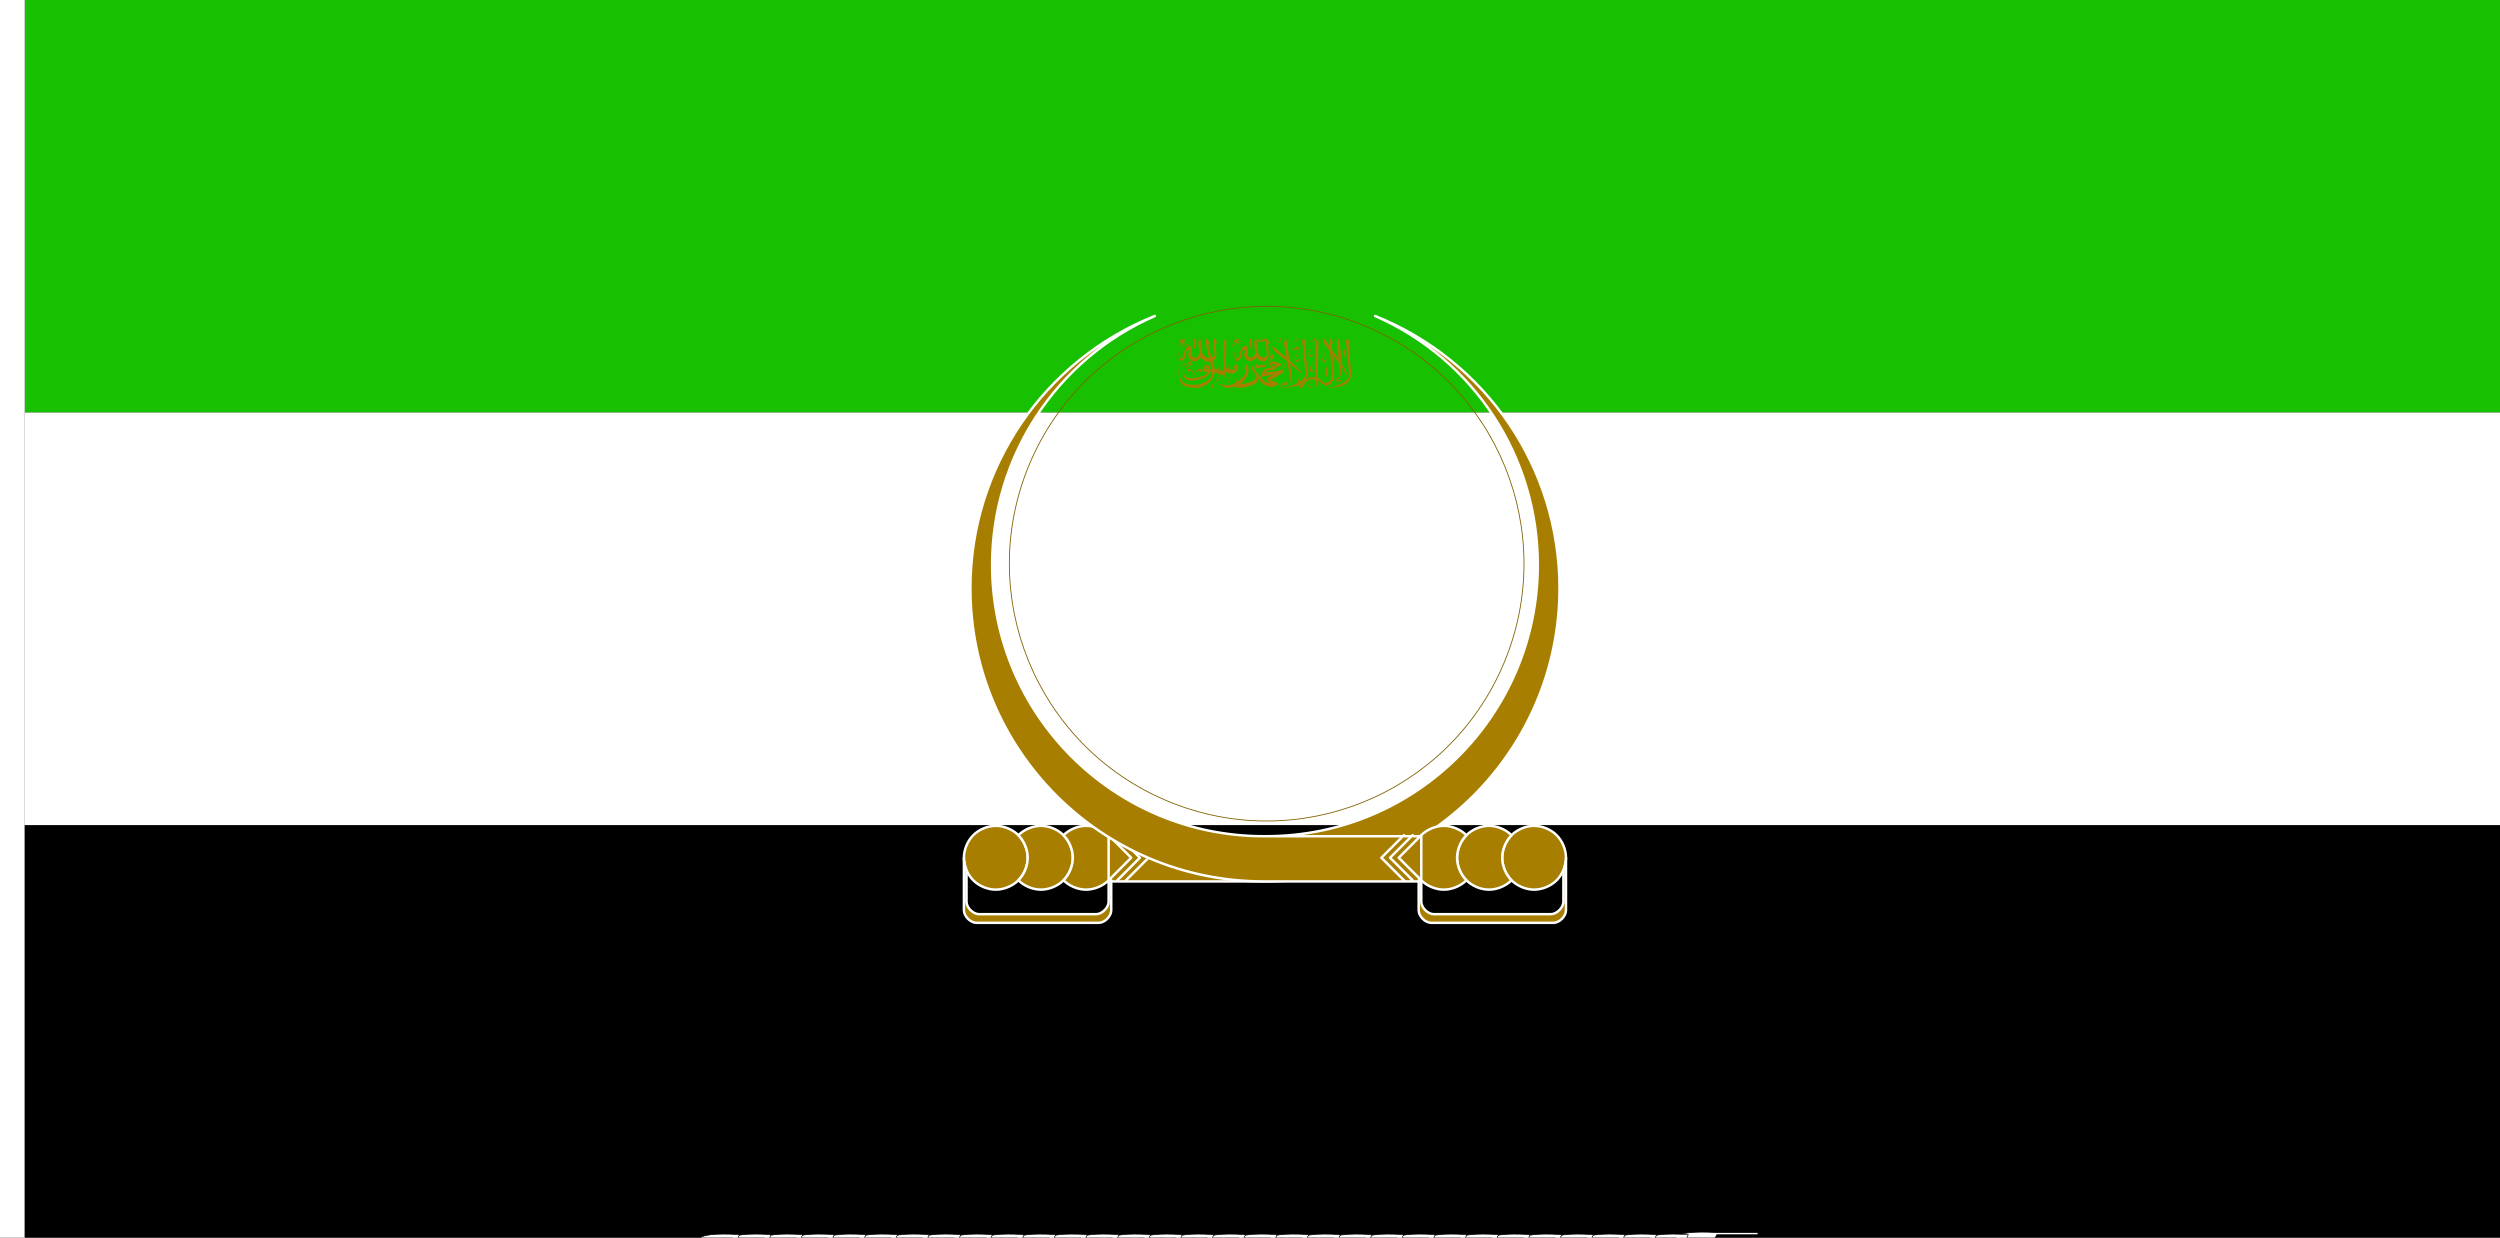 <?xml version="1.0" encoding="UTF-8" standalone="no"?>
<!-- Created with Inkscape (http://www.inkscape.org/) -->

<svg
   width="3636"
   height="1800"
   viewBox="0 0 962.025 476.25"
   version="1.1"
   id="svg8"
   inkscape:export-filename="C:\Users\厂永刄先生\Documents\GXI3CW2\JáÈŭcèŭ\Èŭmen\Í\意軍.png"
   inkscape:export-xdpi="96"
   inkscape:export-ydpi="96"
   inkscape:version="1.3 (0e150ed6c4, 2023-07-21)"
   sodipodi:docname="af_1992.svg"
   xmlns:inkscape="http://www.inkscape.org/namespaces/inkscape"
   xmlns:sodipodi="http://sodipodi.sourceforge.net/DTD/sodipodi-0.dtd"
   xmlns="http://www.w3.org/2000/svg"
   xmlns:svg="http://www.w3.org/2000/svg"
   xmlns:rdf="http://www.w3.org/1999/02/22-rdf-syntax-ns#"
   xmlns:cc="http://creativecommons.org/ns#"
   xmlns:dc="http://purl.org/dc/elements/1.1/">
  <rect x="0" y="0" width="962.025" height="476.25" fill="#333333" stroke="none"/>
  <defs
     id="defs2" />
  <sodipodi:namedview
     id="base"
     pagecolor="#ffffff"
     bordercolor="#666666"
     borderopacity="1.0"
     inkscape:pageopacity="0.0"
     inkscape:pageshadow="2"
     inkscape:zoom="0.56941918"
     inkscape:cx="1600.7539"
     inkscape:cy="696.32357"
     inkscape:document-units="px"
     inkscape:current-layer="layer1"
     showgrid="false"
     units="px"
     fit-margin-top="0"
     fit-margin-left="0"
     fit-margin-right="0"
     fit-margin-bottom="0"
     inkscape:showpageshadow="false"
     inkscape:snap-intersection-paths="false"
     inkscape:object-paths="false"
     inkscape:pagecheckerboard="true"
     inkscape:snap-smooth-nodes="true"
     inkscape:window-width="1920"
     inkscape:window-height="1009"
     inkscape:window-x="-8"
     inkscape:window-y="-8"
     inkscape:window-maximized="1"
     inkscape:object-nodes="true"
     inkscape:snap-nodes="true"
     inkscape:deskcolor="#505050" />
  <g
     inkscape:label="レイヤー 1"
     inkscape:groupmode="layer"
     id="layer1"
     transform="translate(1064.834,-299.268)">
    <path
       sodipodi:nodetypes="ccccc"
       inkscape:connector-curvature="0"
       id="path882"
       d="m -1055.31,458.018 h 952.5 v -158.75 h -952.5 z"
       style="fill:#17c000;fill-opacity:1;stroke:none;stroke-width:1.477px;stroke-linecap:butt;stroke-linejoin:miter;stroke-opacity:1" />
    <g
       id="g1068"
       style="stroke:none;stroke-width:2.381;stroke-miterlimit:4;stroke-dasharray:none;stroke-opacity:1" />
    <path
       sodipodi:nodetypes="ccccc"
       inkscape:connector-curvature="0"
       id="path1079"
       d="m -1064.834,299.268 h 9.525 v 476.25 h -9.525 z"
       style="fill:#ffffff;fill-opacity:1;stroke:none;stroke-width:0.512px;stroke-linecap:butt;stroke-linejoin:miter;stroke-opacity:1" />
    <path
       style="fill:#000000;fill-opacity:1;stroke:none;stroke-width:1.477px;stroke-linecap:butt;stroke-linejoin:miter;stroke-opacity:1"
       d="m -1055.31,775.518 h 952.5 v -158.75 h -952.5 z"
       id="path860"
       inkscape:connector-curvature="0"
       sodipodi:nodetypes="ccccc" />
    <path
       sodipodi:nodetypes="ccccc"
       inkscape:connector-curvature="0"
       id="path862"
       d="m -1055.31,458.018 h 952.5 v 158.75 h -952.5 z"
       style="fill:#ffffff;fill-opacity:1;stroke:none;stroke-width:1.477px;stroke-linecap:butt;stroke-linejoin:miter;stroke-opacity:1" />
    <g
       transform="matrix(0.631,0,0,0.631,-206.67,177.213)"
       style="fill:#a87e00;fill-opacity:1;stroke:#ffffff;stroke-width:1.51;stroke-linecap:round;stroke-linejoin:round;stroke-miterlimit:4;stroke-dasharray:none;stroke-opacity:1;paint-order:normal"
       id="g1180">
      <g
         id="g1135"
         style="fill:#a87e00;fill-opacity:1;stroke:#ffffff;stroke-width:1.51;stroke-linecap:round;stroke-linejoin:round;stroke-miterlimit:4;stroke-dasharray:none;stroke-opacity:1;paint-order:normal">
        <path
           sodipodi:nodetypes="sscssccs"
           inkscape:connector-curvature="0"
           id="path1121"
           transform="matrix(0.265,0,0,0.265,-1074.36,299.268)"
           d="m 1836,1525 c 345.178,0 625.087,-279.822 625,-625 C 2460.938,651.821 2313.874,427.244 2086.502,327.773 2342.677,430.155 2510.901,678.124 2511,954 2511.134,1326.792 2208.792,1629 1836,1629 h -360.327 v -104 z"
           style="opacity:1;fill:#a87e00;fill-opacity:1;fill-rule:evenodd;stroke:#ffffff;stroke-width:5.708;stroke-linecap:round;stroke-linejoin:round;stroke-miterlimit:4;stroke-dasharray:none;stroke-dashoffset:0;stroke-opacity:1;paint-order:markers fill stroke" />
        <path
           sodipodi:nodetypes="zzzzzzzzz"
           inkscape:connector-curvature="0"
           id="path1123"
           d="m -766.471,702.757 c 3.51,-3.51 8.794,-5.699 13.758,-5.699 4.964,0 10.248,2.189 13.758,5.699 3.51,3.51 5.699,8.794 5.699,13.758 0,4.964 -2.189,10.248 -5.699,13.758 -3.51,3.51 -8.794,5.699 -13.758,5.699 -4.964,0 -10.248,-2.189 -13.758,-5.699 -3.51,-3.51 -5.699,-8.794 -5.699,-13.758 0,-4.964 2.189,-10.248 5.699,-13.758 z"
           style="fill:#a87e00;fill-opacity:1;stroke:#ffffff;stroke-width:1.51;stroke-linecap:round;stroke-linejoin:round;stroke-miterlimit:4;stroke-dasharray:none;stroke-opacity:1;paint-order:normal" />
        <path
           style="fill:#a87e00;fill-opacity:1;stroke:#ffffff;stroke-width:1.51;stroke-linecap:round;stroke-linejoin:round;stroke-miterlimit:4;stroke-dasharray:none;stroke-opacity:1;paint-order:normal"
           d="m -738.955,702.757 c 3.51,-3.51 8.794,-5.699 13.758,-5.699 4.964,0 10.248,2.189 13.758,5.699 3.51,3.51 5.699,8.794 5.699,13.758 0,4.964 -2.189,10.248 -5.699,13.758 -3.51,3.51 -8.794,5.699 -13.758,5.699 -4.964,0 -10.248,-2.189 -13.758,-5.699 3.565,-3.565 5.699,-8.794 5.699,-13.758 0,-4.964 -2.206,-10.265 -5.699,-13.758 z"
           id="path1125"
           inkscape:connector-curvature="0"
           sodipodi:nodetypes="czzzzzcac" />
        <path
           inkscape:connector-curvature="0"
           id="path1127"
           d="m -683.921,730.274 13.758,-13.758 -13.758,-13.758 m 5.292,0 13.758,13.758 -13.758,13.758 m 5.292,0 13.758,-13.758 -13.758,-13.758"
           style="fill:#a87e00;fill-opacity:1;stroke:#ffffff;stroke-width:1.51;stroke-linecap:round;stroke-linejoin:round;stroke-miterlimit:4;stroke-dasharray:none;stroke-opacity:1;paint-order:normal"
           sodipodi:nodetypes="ccccccccc" />
        <path
           sodipodi:nodetypes="cssssccsssscc"
           inkscape:connector-curvature="0"
           id="path1131"
           d="m -770.583,724.453 v 18.879 c 0,3.579 4.013,7.591 7.591,7.591 h 71.479 c 3.579,0 7.591,-4.013 7.591,-7.591 v -13.058 h 1.588 v 18.35 c 0,3.579 -4.013,7.591 -7.591,7.591 h -74.654 c -3.579,0 -7.591,-4.013 -7.591,-7.591 l 1e-5,-32.108 c 0,2.786 0.691,5.391 1.587,7.938 z"
           style="fill:#a87e00;fill-opacity:1;stroke:#ffffff;stroke-width:1.51;stroke-linecap:round;stroke-linejoin:round;stroke-miterlimit:4;stroke-dasharray:none;stroke-opacity:1;paint-order:normal" />
        <path
           sodipodi:nodetypes="czcaczcc"
           inkscape:connector-curvature="0"
           id="path1133"
           d="m -683.921,730.274 c -3.51,3.51 -8.794,5.699 -13.758,5.699 -4.964,0 -10.248,-2.189 -13.758,-5.699 3.565,-3.565 5.699,-8.794 5.699,-13.758 0,-4.964 -2.206,-10.265 -5.699,-13.758 3.51,-3.51 8.794,-5.699 13.758,-5.699 4.964,0 10.248,2.189 13.758,5.699 z"
           style="fill:#a87e00;fill-opacity:1;stroke:#ffffff;stroke-width:1.51;stroke-linecap:round;stroke-linejoin:round;stroke-miterlimit:4;stroke-dasharray:none;stroke-opacity:1;paint-order:normal" />
      </g>
      <g
         style="fill:#a87e00;fill-opacity:1;stroke:#ffffff;stroke-width:1.51;stroke-linecap:round;stroke-linejoin:round;stroke-miterlimit:4;stroke-dasharray:none;stroke-opacity:1;paint-order:normal"
         id="g8934"
         transform="matrix(-1,0,0,1,-1177.169,0)">
        <path
           style="opacity:1;fill:#a87e00;fill-opacity:1;fill-rule:evenodd;stroke:#ffffff;stroke-width:5.708;stroke-linecap:round;stroke-linejoin:round;stroke-miterlimit:4;stroke-dasharray:none;stroke-dashoffset:0;stroke-opacity:1;paint-order:markers fill stroke"
           d="m 1836,1525 c 345.178,0 625.087,-279.822 625,-625 C 2460.938,651.821 2313.874,427.244 2086.502,327.773 2342.677,430.155 2510.901,678.124 2511,954 2511.134,1326.792 2208.792,1629 1836,1629 h -360.327 v -104 z"
           transform="matrix(0.265,0,0,0.265,-1074.36,299.268)"
           id="path8920"
           inkscape:connector-curvature="0"
           sodipodi:nodetypes="sscssccs" />
        <path
           style="fill:#a87e00;fill-opacity:1;stroke:#ffffff;stroke-width:1.51;stroke-linecap:round;stroke-linejoin:round;stroke-miterlimit:4;stroke-dasharray:none;stroke-opacity:1;paint-order:normal"
           d="m -766.471,702.757 c 3.51,-3.51 8.794,-5.699 13.758,-5.699 4.964,0 10.248,2.189 13.758,5.699 3.51,3.51 5.699,8.794 5.699,13.758 0,4.964 -2.189,10.248 -5.699,13.758 -3.51,3.51 -8.794,5.699 -13.758,5.699 -4.964,0 -10.248,-2.189 -13.758,-5.699 -3.51,-3.51 -5.699,-8.794 -5.699,-13.758 0,-4.964 2.189,-10.248 5.699,-13.758 z"
           id="path8924"
           inkscape:connector-curvature="0"
           sodipodi:nodetypes="zzzzzzzzz" />
        <path
           sodipodi:nodetypes="czzzzzcac"
           inkscape:connector-curvature="0"
           id="path8926"
           d="m -738.955,702.757 c 3.51,-3.51 8.794,-5.699 13.758,-5.699 4.964,0 10.248,2.189 13.758,5.699 3.51,3.51 5.699,8.794 5.699,13.758 0,4.964 -2.189,10.248 -5.699,13.758 -3.51,3.51 -8.794,5.699 -13.758,5.699 -4.964,0 -10.248,-2.189 -13.758,-5.699 3.565,-3.565 5.699,-8.794 5.699,-13.758 0,-4.964 -2.206,-10.265 -5.699,-13.758 z"
           style="fill:#a87e00;fill-opacity:1;stroke:#ffffff;stroke-width:1.51;stroke-linecap:round;stroke-linejoin:round;stroke-miterlimit:4;stroke-dasharray:none;stroke-opacity:1;paint-order:normal" />
        <path
           inkscape:connector-curvature="0"
           id="path8930"
           d="m -673.338,702.757 13.758,13.758 -13.758,13.758 m -5.292,0 13.758,-13.758 -13.758,-13.758 m -5.292,0 13.758,13.758 -13.758,13.758"
           style="fill:#a87e00;fill-opacity:1;stroke:#ffffff;stroke-width:1.51;stroke-linecap:round;stroke-linejoin:round;stroke-miterlimit:4;stroke-dasharray:none;stroke-opacity:1;paint-order:normal"
           sodipodi:nodetypes="ccccccccc" />
        <path
           style="fill:#a87e00;fill-opacity:1;stroke:#ffffff;stroke-width:1.51;stroke-linecap:round;stroke-linejoin:round;stroke-miterlimit:4;stroke-dasharray:none;stroke-opacity:1;paint-order:normal"
           d="m -770.583,724.453 v 18.879 c 0,3.579 4.013,7.591 7.591,7.591 h 71.479 c 3.579,0 7.591,-4.013 7.591,-7.591 v -13.058 h 1.588 v 18.35 c 0,3.579 -4.013,7.591 -7.591,7.591 h -74.654 c -3.579,0 -7.591,-4.013 -7.591,-7.591 l 1e-5,-32.108 c 0,2.786 0.691,5.391 1.587,7.938 z"
           id="path8932"
           inkscape:connector-curvature="0"
           sodipodi:nodetypes="cssssccsssscc" />
        <path
           style="fill:#a87e00;fill-opacity:1;stroke:#ffffff;stroke-width:1.51;stroke-linecap:round;stroke-linejoin:round;stroke-miterlimit:4;stroke-dasharray:none;stroke-opacity:1;paint-order:normal"
           d="m -683.921,730.274 c -3.51,3.51 -8.794,5.699 -13.758,5.699 -4.964,0 -10.248,-2.189 -13.758,-5.699 3.565,-3.565 5.699,-8.794 5.699,-13.758 0,-4.964 -2.206,-10.265 -5.699,-13.758 3.51,-3.51 8.794,-5.699 13.758,-5.699 4.964,0 10.248,2.189 13.758,5.699 z"
           id="path8922"
           inkscape:connector-curvature="0"
           sodipodi:nodetypes="czcaczcc" />
      </g>
    </g>
    <circle
       r="99.055"
       cy="331.915"
       cx="-700.284"
       id="circle3769"
       style="opacity:1;fill:none;fill-opacity:1;fill-rule:evenodd;stroke:#806000;stroke-width:0.328;stroke-linecap:round;stroke-linejoin:round;stroke-miterlimit:4;stroke-dasharray:none;stroke-dashoffset:0;stroke-opacity:1;paint-order:normal"
       transform="matrix(0.388,-0.921,-0.921,-0.388,0,0)" />
    <g
       transform="matrix(0.093,0,0,0.08,-523.376,396.045)"
       id="g1068-8"
       style="fill:#a87e00;fill-opacity:1;stroke:none;stroke-width:2.381;stroke-miterlimit:4;stroke-dasharray:none;stroke-opacity:1">
      <path
         inkscape:connector-curvature="0"
         id="path898"
         style="font-style:normal;font-variant:normal;font-weight:normal;font-stretch:normal;font-size:16.933px;line-height:1.25;font-family:Amiri;-inkscape-font-specification:Amiri;text-align:center;letter-spacing:0px;word-spacing:0px;text-anchor:middle;fill:#a87e00;fill-opacity:1;stroke:none;stroke-width:2.381;stroke-miterlimit:4;stroke-dasharray:none;stroke-opacity:1"
         d="m -248.978,419.68 c 0.39,-0.898 1.061,-1.35 2.027,-1.35 0.965,0 1.591,0.628 2.027,1.832 2.267,6.254 5.008,11.036 8.108,14.368 1.146,1.232 1.039,2.814 -0.29,4.822 -1.309,1.978 -2.349,3.472 -3.185,4.436 -0.837,0.964 -1.255,2.316 -1.158,4.05 0.483,8.681 2.971,51.775 4.902,67.011 1.93,15.236 4.309,58.655 4.901,67.011 0.953,13.437 -0.834,25.478 -5.309,36.162 -2.796,6.674 -14.238,18.815 -24.309,24.27 -19.588,10.609 -53.602,15.559 -65.396,13.823 -2.827,-0.416 -2.765,-2.937 0,-2.678 17.525,1.637 40.953,-9.376 58.369,-20.39 11.523,-7.288 23.304,-16.427 28.73,-29.103 3.241,-7.572 -4.297,-55.378 -6.446,-83.067 -2.149,-27.689 -3.748,-55.426 -6.446,-83.067 -0.214,-2.19 -0.772,-6.557 -0.772,-6.557 -0.135,-1.149 0.149,-2.126 0.482,-2.893 z"
         sodipodi:nodetypes="ssssssssssssssssssss" />
      <path
         sodipodi:nodetypes="cccccccc"
         d="m -259.347,472.712 c 0.632,-1.151 1.264,-0.908 1.896,0.73 4.601,10.547 4.321,22.036 -0.838,34.465 -0.319,0.743 -0.758,1.069 -1.316,0.976 -0.669,-0.086 -0.926,-0.611 -0.773,-1.577 1.05,-8.666 0.094,-16.892 -2.868,-24.679 -0.39,-0.969 -0.351,-1.907 0.116,-2.815 z"
         style="font-style:normal;font-variant:normal;font-weight:normal;font-stretch:normal;font-size:16.933px;line-height:1.25;font-family:Amiri;-inkscape-font-specification:Amiri;text-align:center;letter-spacing:0px;word-spacing:0px;text-anchor:middle;fill:#a87e00;fill-opacity:1;stroke:none;stroke-width:2.381;stroke-miterlimit:4;stroke-dasharray:none;stroke-opacity:1"
         id="path833"
         inkscape:connector-curvature="0" />
      <path
         sodipodi:nodetypes="sssssssssss"
         d="m -345.58,424.429 c -0.338,-7.056 1.248,-8.029 4.476,-2.714 l 25.318,41.677 c 22.794,37.522 68.53,113.838 68.207,127.015 -0.042,1.669 -0.532,2.367 -1.403,1.971 -0.879,-0.401 -1.536,-1.327 -2.129,-2.614 -4.636,-10.053 -10.849,-20.876 -18.51,-32.537 -0.319,-0.486 -40.413,-62.838 -53.744,-83.601 l -19.484,-30.346 c -1.328,-2.069 -2.029,-4.209 -2.132,-6.369 z"
         style="font-style:normal;font-variant:normal;font-weight:normal;font-stretch:normal;font-size:16.933px;line-height:1.25;font-family:Amiri;-inkscape-font-specification:Amiri;text-align:center;letter-spacing:0px;word-spacing:0px;text-anchor:middle;fill:#a87e00;fill-opacity:1;stroke:none;stroke-width:2.381;stroke-miterlimit:4;stroke-dasharray:none;stroke-opacity:1"
         id="path823"
         inkscape:connector-curvature="0" />
      <path
         sodipodi:nodetypes="sssssssssss"
         d="m -284.943,423.334 c 2.782,-6.493 4.699,-6.679 5.212,-0.483 l 4.537,54.73 c 3.627,43.753 7.406,108.369 1.352,120.079 -0.767,1.483 -1.514,1.896 -2.124,1.158 -0.615,-0.744 -0.801,-1.865 -0.772,-3.282 0.229,-11.068 -0.623,-23.519 -2.413,-37.356 -0.07,-0.578 -4.854,-50.163 -7.337,-74.711 l -4.247,-41.989 c -0.247,-2.446 0.012,-4.672 0.869,-6.66 z"
         style="font-style:normal;font-variant:normal;font-weight:normal;font-stretch:normal;font-size:16.933px;line-height:1.25;font-family:Amiri;-inkscape-font-specification:Amiri;text-align:center;letter-spacing:0px;word-spacing:0px;text-anchor:middle;fill:#a87e00;fill-opacity:1;stroke:none;stroke-width:2.381;stroke-miterlimit:4;stroke-dasharray:none;stroke-opacity:1"
         id="path825"
         inkscape:connector-curvature="0" />
      <path
         d="m -275.737,623.699 c -3.44,0.693 -5.88,1.226 -7.302,1.674 -1.431,0.451 -4.1,1.585 -8.046,3.302 -0.829,0.361 -1.439,0.231 -1.814,-0.326 -0.773,-1.149 0.465,-2.729 3.721,-4.744 -2.356,-1.178 -3.669,-2.512 -3.953,-4 -0.491,-2.574 0.556,-5.702 3.209,-9.348 2.649,-3.64 5.503,-5.315 8.511,-5.069 1.922,0.157 2.758,1.223 2.558,3.209 -0.203,2.014 -0.744,3.674 -1.674,4.976 -0.93,1.302 -1.721,1.442 -2.372,0.419 -0.651,-1.023 -1.612,-1.595 -2.884,-1.721 -1.24,-0.123 -2.217,0.233 -2.93,1.07 -0.713,0.837 -0.658,1.666 0.186,2.465 2.102,1.991 5.193,3.056 9.255,3.163 0.651,0.017 1.628,-0.155 2.93,-0.465 1.302,-0.31 2.202,-0.48 2.698,-0.465 0.528,0.016 0.895,0.235 1.116,0.605 0.244,0.406 0.3,0.778 0.14,1.116 -1.204,2.545 -2.323,3.933 -3.349,4.139 z"
         style="font-style:normal;font-variant:normal;font-weight:normal;font-stretch:normal;font-size:105.833px;line-height:1.25;font-family:'Amiri Quran';-inkscape-font-specification:'Amiri Quran';text-align:center;letter-spacing:0px;word-spacing:0px;text-anchor:middle;fill:#a87e00;fill-opacity:1;stroke:none;stroke-width:2.381;stroke-miterlimit:4;stroke-dasharray:none;stroke-opacity:1"
         id="path838"
         inkscape:connector-curvature="0"
         sodipodi:nodetypes="sssscsssssssssssssss" />
      <path
         sodipodi:nodetypes="aaasssssssaaassssssssssssssaa"
         d="m -332.502,645.23 c -15.783,1.694 -25.086,-20.361 -39.964,-25.895 -8.727,-3.247 -18.905,-6.963 -27.671,-3.825 -16.789,6.011 -23.667,26.99 -36.304,39.294 -1.323,1.288 -3.902,2.27 -5.395,1.186 -10.56,-7.676 -11.484,-30.141 -10.064,-42.818 0.379,-3.39 3.604,-2.737 3.428,-0.509 -0.457,5.77 0.564,10.933 1.906,16.201 1.005,3.945 2.453,7.859 4.55,11.328 0.688,1.138 2.989,1.199 3.958,0.292 13.692,-12.812 17.789,-28.595 32.452,-34.352 11.447,-4.494 25.265,-1.81 36.812,2.419 12.214,4.473 18.497,24.989 31.38,23.194 14.958,-2.084 28.079,-17.404 27.684,-35.864 -0.591,-27.591 -4.297,-46.241 -6.446,-74.158 -2.149,-27.917 -3.748,-55.883 -6.446,-83.752 -0.214,-2.208 -0.772,-6.611 -0.772,-6.611 -0.135,-1.159 0.149,-2.144 0.482,-2.917 l 3.765,-8.75 c 0.39,-0.906 1.061,-1.361 2.027,-1.361 0.965,0 1.591,0.633 2.027,1.847 2.267,6.306 5.008,11.127 8.108,14.487 1.146,1.242 1.039,2.837 -0.29,4.861 -1.309,1.995 -2.349,3.5 -3.185,4.472 -0.837,0.972 -1.255,2.335 -1.158,4.083 0.483,8.752 2.971,52.202 4.902,67.564 1.93,15.362 4.309,59.138 4.901,67.564 0.953,13.548 1.108,24.517 -3.996,35.147 -5.465,11.382 -14.139,25.527 -26.693,26.874 z"
         style="font-style:normal;font-variant:normal;font-weight:normal;font-stretch:normal;font-size:16.933px;line-height:1.25;font-family:Amiri;-inkscape-font-specification:Amiri;text-align:center;letter-spacing:0px;word-spacing:0px;text-anchor:middle;fill:#a87e00;fill-opacity:1;stroke:none;stroke-width:2.381;stroke-miterlimit:4;stroke-dasharray:none;stroke-opacity:1"
         id="path852"
         inkscape:connector-curvature="0" />
      <path
         sodipodi:nodetypes="cccccccc"
         d="m -334.958,555.835 c 0.83,-1.511 1.66,-1.192 2.489,0.958 6.039,13.845 5.672,28.925 -1.1,45.241 -0.419,0.976 -0.995,1.403 -1.728,1.281 -0.878,-0.113 -1.216,-0.803 -1.014,-2.07 1.379,-11.375 0.124,-22.173 -3.765,-32.395 -0.511,-1.272 -0.461,-2.504 0.152,-3.696 z"
         style="font-style:normal;font-variant:normal;font-weight:normal;font-stretch:normal;font-size:16.933px;line-height:1.25;font-family:Amiri;-inkscape-font-specification:Amiri;text-align:center;letter-spacing:0px;word-spacing:0px;text-anchor:middle;fill:#a87e00;fill-opacity:1;stroke:none;stroke-width:2.381;stroke-miterlimit:4;stroke-dasharray:none;stroke-opacity:1"
         id="path866"
         inkscape:connector-curvature="0" />
      <path
         inkscape:connector-curvature="0"
         id="path970"
         style="font-style:normal;font-variant:normal;font-weight:normal;font-stretch:normal;font-size:16.933px;line-height:1.25;font-family:Amiri;-inkscape-font-specification:Amiri;text-align:center;letter-spacing:0px;word-spacing:0px;text-anchor:middle;fill:#a87e00;fill-opacity:1;stroke:none;stroke-width:2.381;stroke-miterlimit:4;stroke-dasharray:none;stroke-opacity:1"
         d="m -349.066,509.406 c 2.842,-8.98 7.4,-16.538 13.466,-24.841 0.238,-0.326 0.722,-0.554 1.05,-0.32 0.399,0.284 0.019,0.78 -0.219,1.209 -4.389,7.919 -8.369,15.617 -10.307,24.154 -0.665,2.928 -1.387,6.168 -0.389,9 0.691,1.96 2.082,4.256 4.116,4.683 1.715,0.36 3.73,-0.807 4.766,-2.22 0.737,-1.004 0.576,-2.423 0.488,-3.703 -0.104,-1.505 1.287,-1.591 1.738,0.309 1.565,6.594 0.077,9.311 -2.91,12.267 -1.596,1.579 -4.484,2.315 -6.57,1.485 -3.695,-1.471 -5.711,-6.044 -6.646,-9.91 -0.955,-3.951 0.189,-8.238 1.416,-12.113 z"
         sodipodi:nodetypes="ssssssssssssss" />
      <path
         inkscape:connector-curvature="0"
         id="path976"
         style="font-style:normal;font-variant:normal;font-weight:normal;font-stretch:normal;font-size:16.933px;line-height:1.25;font-family:Amiri;-inkscape-font-specification:Amiri;text-align:center;letter-spacing:0px;word-spacing:0px;text-anchor:middle;fill:#a87e00;fill-opacity:1;stroke:none;stroke-width:2.381;stroke-miterlimit:4;stroke-dasharray:none;stroke-opacity:1"
         d="m -372.2,423.104 c 3.35,-6.354 5.276,-6.369 5.235,-0.017 l -0.361,56.11 c -0.288,44.856 -2.285,164.484 -9.359,175.849 -0.897,1.439 -1.677,1.791 -2.218,0.985 -0.546,-0.813 -0.632,-1.971 -0.476,-3.41 1.215,-11.242 1.476,-23.991 0.927,-38.235 -0.023,-0.594 -0.362,-105.017 -0.647,-130.225 l -0.487,-43.117 c -0.023,-2.512 0.428,-4.753 1.459,-6.699 z"
         sodipodi:nodetypes="sssssssssss" />
      <path
         inkscape:connector-curvature="0"
         id="path1064"
         style="font-style:normal;font-variant:normal;font-weight:normal;font-stretch:normal;font-size:16.933px;line-height:1.25;font-family:Amiri;-inkscape-font-specification:Amiri;text-align:center;letter-spacing:0px;word-spacing:0px;text-anchor:middle;fill:#a87e00;fill-opacity:1;stroke:none;stroke-width:2.381;stroke-miterlimit:4;stroke-dasharray:none;stroke-opacity:1"
         d="m -407.579,647.493 c 0.122,-2.463 1.196,-4.866 2.486,-6.967 3.311,-5.392 7.678,-9.445 13.058,-13.778 0.211,-0.17 0.565,-0.234 0.737,-0.025 0.21,0.254 -0.124,0.51 -0.352,0.747 -4.225,4.376 -8.146,8.679 -10.888,13.882 -0.941,1.785 -1.973,3.761 -1.817,5.773 0.108,1.392 0.611,3.124 1.857,3.755 1.05,0.532 2.561,0.125 3.479,-0.612 0.652,-0.523 0.795,-1.472 0.96,-2.318 0.194,-0.995 1.112,-0.808 1.074,0.503 -0.131,4.551 -1.569,6.056 -4.021,7.454 -1.31,0.747 -3.351,0.773 -4.521,-0.179 -2.194,-1.785 -2.19,-5.409 -2.05,-8.234 z"
         sodipodi:nodetypes="ssssssssssssss" />
      <path
         sodipodi:nodetypes="ssssssssssssss"
         d="m -406.216,485.593 c 2.842,-8.98 7.4,-16.538 13.466,-24.84 0.238,-0.326 0.722,-0.554 1.05,-0.32 0.399,0.284 0.019,0.78 -0.219,1.209 -4.389,7.919 -8.369,15.617 -10.307,24.154 -0.665,2.928 -1.387,6.168 -0.389,9 0.691,1.96 2.082,4.256 4.116,4.683 1.715,0.36 3.73,-0.807 4.766,-2.22 0.736,-1.004 0.576,-2.423 0.488,-3.703 -0.104,-1.505 1.287,-1.591 1.738,0.309 1.565,6.594 0.077,9.311 -2.91,12.267 -1.596,1.579 -4.484,2.315 -6.57,1.485 -3.695,-1.471 -5.711,-6.044 -6.646,-9.91 -0.955,-3.951 0.189,-8.238 1.416,-12.113 z"
         style="font-style:normal;font-variant:normal;font-weight:normal;font-stretch:normal;font-size:16.933px;line-height:1.25;font-family:Amiri;-inkscape-font-specification:Amiri;text-align:center;letter-spacing:0px;word-spacing:0px;text-anchor:middle;fill:#a87e00;fill-opacity:1;stroke:none;stroke-width:2.381;stroke-miterlimit:4;stroke-dasharray:none;stroke-opacity:1"
         id="path874"
         inkscape:connector-curvature="0" />
      <path
         inkscape:connector-curvature="0"
         id="path886"
         style="font-style:normal;font-variant:normal;font-weight:normal;font-stretch:normal;font-size:16.933px;line-height:1.25;font-family:Amiri;-inkscape-font-specification:Amiri;text-align:center;letter-spacing:0px;word-spacing:0px;text-anchor:middle;fill:#a87e00;fill-opacity:1;stroke:none;stroke-width:2.381;stroke-miterlimit:4;stroke-dasharray:none;stroke-opacity:1"
         d="m -384.814,429.392 c -1.936,1.527 -4.453,2.297 -6.884,2.706 -6.24,1.049 -12.165,0.422 -18.966,-0.784 -0.267,-0.047 -0.548,-0.272 -0.503,-0.539 0.054,-0.325 0.465,-0.242 0.794,-0.225 6.075,0.308 11.895,0.434 17.618,-0.919 1.963,-0.464 4.131,-0.986 5.545,-2.425 0.978,-0.996 1.953,-2.514 1.609,-3.867 -0.29,-1.141 -1.589,-2.012 -2.748,-2.22 -0.823,-0.148 -1.632,0.369 -2.378,0.8 -0.877,0.507 -1.34,-0.306 -0.327,-1.14 3.516,-2.893 5.595,-2.798 8.261,-1.869 1.424,0.496 2.786,2.017 2.837,3.525 0.096,2.827 -2.637,5.206 -4.858,6.958 z"
         sodipodi:nodetypes="ssssssssssssss" />
      <path
         inkscape:connector-curvature="0"
         id="path972"
         style="font-style:normal;font-variant:normal;font-weight:normal;font-stretch:normal;font-size:16.933px;line-height:1.25;font-family:Amiri;-inkscape-font-specification:Amiri;text-align:center;letter-spacing:0px;word-spacing:0px;text-anchor:middle;fill:#a87e00;fill-opacity:1;stroke:none;stroke-width:2.381;stroke-miterlimit:4;stroke-dasharray:none;stroke-opacity:1"
         d="m -401.93,558.46 c 2.842,-8.98 7.4,-16.538 13.466,-24.84 0.238,-0.326 0.722,-0.554 1.05,-0.32 0.399,0.284 0.019,0.78 -0.219,1.209 -4.389,7.919 -8.369,15.617 -10.307,24.154 -0.665,2.928 -1.387,6.168 -0.389,9 0.691,1.96 2.082,4.256 4.116,4.683 1.715,0.36 3.73,-0.807 4.766,-2.22 0.736,-1.004 0.576,-2.423 0.488,-3.703 -0.104,-1.505 1.287,-1.591 1.738,0.309 1.565,6.594 0.077,9.311 -2.91,12.267 -1.596,1.579 -4.484,2.315 -6.57,1.485 -3.695,-1.471 -5.711,-6.044 -6.646,-9.91 -0.955,-3.951 0.189,-8.238 1.416,-12.113 z"
         sodipodi:nodetypes="ssssssssssssss" />
      <path
         inkscape:connector-curvature="0"
         id="path872"
         style="font-style:normal;font-variant:normal;font-weight:normal;font-stretch:normal;font-size:16.933px;line-height:1.25;font-family:Amiri;-inkscape-font-specification:Amiri;text-align:center;letter-spacing:0px;word-spacing:0px;text-anchor:middle;fill:#a87e00;fill-opacity:1;stroke:none;stroke-width:2.381;stroke-miterlimit:4;stroke-dasharray:none;stroke-opacity:1"
         d="m -429.953,419.68 c 0.39,-0.898 1.061,-1.35 2.027,-1.35 0.965,0 1.591,0.628 2.027,1.832 2.267,6.254 5.008,11.036 8.108,14.368 1.146,1.232 1.039,2.814 -0.29,4.822 -1.309,1.978 -2.349,3.472 -3.185,4.436 -0.837,0.964 -1.255,2.316 -1.158,4.05 0.483,8.681 2.971,47.965 4.902,63.201 1.93,15.236 4.309,55.797 4.901,64.154 0.953,13.437 -0.187,25.107 -5.309,36.162 -5.154,11.124 -13.787,21.311 -24.309,27.603 -19.211,11.488 -53.602,16.988 -65.396,15.251 -2.827,-0.416 -2.765,-2.937 0,-2.678 17.525,1.637 41.247,-10.059 58.369,-21.819 11.906,-8.177 23.304,-19.761 28.73,-32.436 3.241,-7.572 -4.297,-52.521 -6.446,-80.21 -2.149,-27.689 -3.748,-51.616 -6.446,-79.257 -0.214,-2.19 -0.772,-6.557 -0.772,-6.557 -0.135,-1.149 0.149,-2.126 0.482,-2.893 z"
         sodipodi:nodetypes="sssssssssaassassssss" />
      <path
         d="m -447.787,458.463 c 0.194,-1.227 0.829,-1.806 1.882,-1.756 1.255,0.059 1.81,0.639 1.7,1.756 -0.294,2.994 -1.126,8.35 -2.489,10.373 -1.591,2.361 -3.886,3.633 -6.922,3.799 -1.943,0.106 -3.785,-0.558 -5.525,-2.002 -1.174,1.389 -2.711,2.425 -4.614,3.104 -2.064,0.737 -4.108,0.831 -6.132,0.286 -4.857,-1.307 -5.421,-8.096 -1.639,-14.622 0.59,-1.018 1.5,-1.355 2.672,-1.021 0.933,0.266 1.194,0.898 0.789,1.879 -1.336,3.24 -1.012,7.827 1.821,8.086 2.834,0.259 5.578,-4.835 7.407,-9.597 0.357,-0.929 1.013,-1.325 1.943,-1.185 1.053,0.159 1.443,0.562 1.275,1.225 -0.723,2.851 0.324,7.16 3.036,7.187 2.712,0.027 4.302,-4.384 4.796,-7.514 z"
         style="font-style:normal;font-variant:normal;font-weight:normal;font-stretch:normal;font-size:16.933px;line-height:1.25;font-family:Amiri;-inkscape-font-specification:Amiri;text-align:center;letter-spacing:0px;word-spacing:0px;text-anchor:middle;fill:#a87e00;fill-opacity:1;stroke:none;stroke-width:2.381;stroke-miterlimit:4;stroke-dasharray:none;stroke-opacity:1"
         id="path966"
         inkscape:connector-curvature="0"
         sodipodi:nodetypes="ssssscssssszssszs" />
      <path
         sodipodi:nodetypes="ssssssssssssss"
         d="m -453.87,429.392 c -1.936,1.527 -4.453,2.297 -6.884,2.706 -6.24,1.049 -12.165,0.422 -18.966,-0.784 -0.267,-0.047 -0.548,-0.272 -0.503,-0.539 0.053,-0.325 0.465,-0.242 0.794,-0.225 6.075,0.308 11.895,0.434 17.618,-0.919 1.963,-0.464 4.131,-0.986 5.545,-2.425 0.978,-0.996 1.953,-2.514 1.609,-3.867 -0.29,-1.141 -1.589,-2.012 -2.748,-2.22 -0.823,-0.148 -1.632,0.369 -2.378,0.8 -0.877,0.507 -1.34,-0.306 -0.327,-1.14 3.516,-2.893 5.595,-2.798 8.261,-1.869 1.424,0.496 2.786,2.017 2.837,3.525 0.096,2.827 -2.637,5.206 -4.858,6.958 z"
         style="font-style:normal;font-variant:normal;font-weight:normal;font-stretch:normal;font-size:16.933px;line-height:1.25;font-family:Amiri;-inkscape-font-specification:Amiri;text-align:center;letter-spacing:0px;word-spacing:0px;text-anchor:middle;fill:#a87e00;fill-opacity:1;stroke:none;stroke-width:2.381;stroke-miterlimit:4;stroke-dasharray:none;stroke-opacity:1"
         id="path910"
         inkscape:connector-curvature="0" />
      <path
         inkscape:connector-curvature="0"
         id="path974"
         style="font-style:normal;font-variant:normal;font-weight:normal;font-stretch:normal;font-size:16.933px;line-height:1.25;font-family:Amiri;-inkscape-font-specification:Amiri;text-align:center;letter-spacing:0px;word-spacing:0px;text-anchor:middle;fill:#a87e00;fill-opacity:1;stroke:none;stroke-width:2.381;stroke-miterlimit:4;stroke-dasharray:none;stroke-opacity:1"
         d="m -463.366,509.406 c 2.842,-8.98 7.4,-16.538 13.466,-24.841 0.238,-0.326 0.722,-0.554 1.05,-0.32 0.399,0.284 0.019,0.78 -0.219,1.209 -4.389,7.919 -8.369,15.617 -10.307,24.154 -0.665,2.928 -1.387,6.168 -0.389,9 0.691,1.96 2.082,4.256 4.116,4.683 1.715,0.36 3.73,-0.807 4.766,-2.22 0.737,-1.004 0.576,-2.423 0.488,-3.703 -0.104,-1.505 1.287,-1.591 1.738,0.309 1.565,6.594 0.077,9.311 -2.91,12.267 -1.596,1.579 -4.484,2.315 -6.57,1.485 -3.695,-1.471 -5.711,-6.044 -6.646,-9.91 -0.955,-3.951 0.189,-8.238 1.416,-12.113 z"
         sodipodi:nodetypes="ssssssssssssss" />
      <path
         sodipodi:nodetypes="ssssssssssssss"
         d="m -513.603,553.003 c 0.122,-2.463 1.196,-4.866 2.486,-6.967 3.311,-5.392 7.678,-9.445 13.058,-13.778 0.211,-0.17 0.565,-0.234 0.737,-0.025 0.21,0.254 -0.124,0.51 -0.352,0.747 -4.225,4.376 -8.146,8.679 -10.888,13.882 -0.941,1.785 -1.973,3.761 -1.817,5.773 0.108,1.392 0.611,3.124 1.857,3.755 1.05,0.532 2.561,0.125 3.479,-0.612 0.652,-0.523 0.795,-1.472 0.96,-2.318 0.194,-0.995 1.112,-0.808 1.074,0.503 -0.131,4.551 -1.569,6.056 -4.021,7.454 -1.31,0.747 -3.351,0.773 -4.521,-0.179 -2.194,-1.785 -2.19,-5.409 -2.05,-8.234 z"
         style="font-style:normal;font-variant:normal;font-weight:normal;font-stretch:normal;font-size:16.933px;line-height:1.25;font-family:Amiri;-inkscape-font-specification:Amiri;text-align:center;letter-spacing:0px;word-spacing:0px;text-anchor:middle;fill:#a87e00;fill-opacity:1;stroke:none;stroke-width:2.381;stroke-miterlimit:4;stroke-dasharray:none;stroke-opacity:1"
         id="path964"
         inkscape:connector-curvature="0" />
      <path
         inkscape:connector-curvature="0"
         id="path918"
         style="font-style:normal;font-variant:normal;font-weight:normal;font-stretch:normal;font-size:16.933px;line-height:1.25;font-family:Amiri;-inkscape-font-specification:Amiri;text-align:center;letter-spacing:0px;word-spacing:0px;text-anchor:middle;fill:#a87e00;fill-opacity:1;stroke:none;stroke-width:2.381;stroke-miterlimit:4;stroke-dasharray:none;stroke-opacity:1"
         d="m -522.927,429.392 c -1.936,1.527 -4.453,2.297 -6.884,2.706 -6.24,1.049 -12.165,0.422 -18.966,-0.784 -0.267,-0.047 -0.548,-0.272 -0.503,-0.539 0.053,-0.325 0.465,-0.242 0.794,-0.225 6.075,0.308 11.895,0.434 17.618,-0.919 1.963,-0.464 4.131,-0.986 5.545,-2.425 0.978,-0.996 1.953,-2.514 1.609,-3.867 -0.29,-1.141 -1.589,-2.012 -2.748,-2.22 -0.823,-0.148 -1.632,0.369 -2.378,0.8 -0.877,0.507 -1.34,-0.306 -0.327,-1.14 3.516,-2.893 5.595,-2.798 8.261,-1.869 1.424,0.496 2.786,2.017 2.837,3.525 0.096,2.827 -2.637,5.206 -4.858,6.958 z"
         sodipodi:nodetypes="ssssssssssssss" />
      <path
         sodipodi:nodetypes="sssssssssss"
         d="m -556.857,460.802 c -2.112,-6.741 -0.779,-8.129 3.644,-3.758 l 39.06,38.605 c 31.225,30.862 76.143,77.466 79.166,90.297 0.383,1.625 0.084,2.425 -0.859,2.261 -0.951,-0.165 -1.822,-0.895 -2.722,-1.99 -7.028,-8.553 -15.778,-17.452 -26.141,-26.794 -0.429,-0.393 -36.328,-34.931 -54.188,-51.955 l -30.548,-29.119 c -1.78,-1.696 -3.031,-3.555 -3.675,-5.622 z"
         style="font-style:normal;font-variant:normal;font-weight:normal;font-stretch:normal;font-size:16.933px;line-height:1.25;font-family:Amiri;-inkscape-font-specification:Amiri;text-align:center;letter-spacing:0px;word-spacing:0px;text-anchor:middle;fill:#a87e00;fill-opacity:1;stroke:none;stroke-width:2.381;stroke-miterlimit:4;stroke-dasharray:none;stroke-opacity:1"
         id="path916"
         inkscape:connector-curvature="0" />
      <path
         inkscape:connector-curvature="0"
         id="path870"
         style="font-style:normal;font-variant:normal;font-weight:normal;font-stretch:normal;font-size:16.933px;line-height:1.25;font-family:Amiri;-inkscape-font-specification:Amiri;text-align:center;letter-spacing:0px;word-spacing:0px;text-anchor:middle;fill:#a87e00;fill-opacity:1;stroke:none;stroke-width:2.381;stroke-miterlimit:4;stroke-dasharray:none;stroke-opacity:1"
         d="m -557.706,495.759 q 2.158,-0.292 3.637,1.926 3.144,4.61 -0.058,12.487 2.034,1.109 2.959,1.517 1.726,0.642 0.739,2.392 l -1.418,2.568 q -0.677,1.284 -1.911,0.875 -1.171,-0.467 -3.39,-1.634 -8.692,10.912 -19.788,16.164 -2.466,1.225 -3.329,-0.292 -0.986,-1.751 1.788,-3.209 11.404,-6.302 18.062,-14.413 -3.575,-1.751 -5.302,-3.384 -3.082,-2.743 -1.664,-5.835 3.637,-8.286 9.678,-9.161 z m -1.295,7.761 q -2.836,-2.451 -4.562,0.292 -0.493,0.642 0.616,1.809 1.171,1.109 5.24,2.976 0.555,-3.559 -1.295,-5.077 z" />
      <path
         inkscape:connector-curvature="0"
         id="path914"
         style="font-style:normal;font-variant:normal;font-weight:normal;font-stretch:normal;font-size:16.933px;line-height:1.25;font-family:Amiri;-inkscape-font-specification:Amiri;text-align:center;letter-spacing:0px;word-spacing:0px;text-anchor:middle;fill:#a87e00;fill-opacity:1;stroke:none;stroke-width:2.381;stroke-miterlimit:4;stroke-dasharray:none;stroke-opacity:1"
         d="m -691.959,487.011 c 3.689,-10.41 6.54,-22.762 15.422,-29.326 3.633,-2.685 10.388,-5.947 13.32,-2.51 6.322,7.413 3.797,16.242 4.474,24.524 0.625,7.651 -4.157,16.332 -0.399,23.026 2.733,4.868 8.93,8.397 14.446,8.472 4.748,0.065 10.809,-8.701 12.611,-11.583 1.82,-2.911 3.78,-6.784 3.406,-11.68 l -3.957,-51.738 c -0.251,-3.287 -0.012,-5.688 0.828,-7.239 l 4.602,-8.494 c 0.733,-1.354 1.473,-1.898 2.209,-1.641 0.736,0.257 1.104,0.903 1.197,1.931 0.089,1.033 0.679,7.915 1.657,20.657 3.012,39.254 3.129,38.771 6.258,47.973 3.13,9.202 7.862,15.198 14.913,18.343 4.651,2.074 11.486,2.705 15.135,-0.963 8.509,-8.551 6.092,-12.618 3.641,-36.878 -2.458,-24.324 -2.484,-27.22 -3.036,-33.398 -1.365,-15.265 -0.906,-5.314 -0.46,-7.915 0.523,-3.048 3.59,-8.494 3.59,-8.494 0.527,-1.247 1.07,-1.831 1.933,-1.737 0.917,0.099 1.587,0.744 2.025,2.027 2.2,6.438 4.692,11.167 7.456,14.189 1.532,1.675 0.4,4.795 -3.406,9.363 -0.858,1.03 -1.285,2.126 -1.197,3.282 1.265,16.51 0.884,15.752 2.392,32.529 1.532,17.053 0.315,17.086 -0.737,24.807 -1.955,14.351 -6.505,17.499 -13.649,22.038 -4.078,2.591 -9.636,2.715 -14.241,1.418 -8.773,-2.472 -22.188,-16.596 -22.188,-16.596 -4.882,6.915 -17.026,17.36 -26.616,16.427 -7.181,-0.698 -13.399,-6.735 -18.04,-12.524 -3.32,-4.141 -5.327,-9.572 -6.2,-14.872 -1.43,-8.682 8.054,-20.138 1.807,-26.334 -0.896,-0.888 -2.733,-0.423 -3.774,0.29 -5.532,3.784 -6.483,11.801 -8.701,18.126 -2.856,8.144 -1.081,18.02 -5.829,25.227 -3.061,4.647 -12.039,10.95 -13.462,9.873 -10.07,-7.621 -10.951,-29.924 -9.597,-42.51 0.362,-3.365 3.437,-2.718 3.269,-0.505 -0.436,5.728 -0.172,10.602 0.949,15.72 1.091,4.981 1.477,9.679 5.536,14.192 0.933,1.038 4.374,0.193 7.822,-4.494 3.448,-4.688 1.98,-15.632 4.591,-23.001 z"
         sodipodi:nodetypes="sssssssssssssssssssssssssssssscssssssssssssss" />
      <path
         sodipodi:nodetypes="ssssscssssszssszs"
         inkscape:connector-curvature="0"
         id="path920"
         style="font-style:normal;font-variant:normal;font-weight:normal;font-stretch:normal;font-size:16.933px;line-height:1.25;font-family:Amiri;-inkscape-font-specification:Amiri;text-align:center;letter-spacing:0px;word-spacing:0px;text-anchor:middle;fill:#a87e00;fill-opacity:1;stroke:none;stroke-width:2.381;stroke-miterlimit:4;stroke-dasharray:none;stroke-opacity:1"
         d="m -590.662,420.09 c 0.194,-1.227 0.829,-1.806 1.882,-1.756 1.255,0.059 1.81,0.639 1.7,1.756 -0.294,2.994 -1.126,8.35 -2.489,10.373 -1.591,2.361 -3.886,3.633 -6.922,3.799 -1.943,0.106 -3.785,-0.558 -5.525,-2.002 -1.174,1.389 -2.711,2.425 -4.614,3.104 -2.064,0.737 -4.108,0.831 -6.132,0.286 -4.857,-1.307 -5.421,-8.096 -1.639,-14.622 0.59,-1.018 1.5,-1.355 2.672,-1.021 0.933,0.266 1.194,0.898 0.789,1.879 -1.336,3.24 -1.012,7.827 1.821,8.086 2.834,0.259 5.578,-4.835 7.407,-9.597 0.357,-0.929 1.013,-1.325 1.943,-1.185 1.053,0.159 1.443,0.562 1.275,1.225 -0.723,2.851 0.324,7.16 3.036,7.187 2.712,0.027 4.302,-4.384 4.796,-7.514 z" />
      <path
         inkscape:connector-curvature="0"
         id="path1086"
         style="font-style:normal;font-variant:normal;font-weight:normal;font-stretch:normal;font-size:16.933px;line-height:1.25;font-family:Amiri;-inkscape-font-specification:Amiri;text-align:center;letter-spacing:0px;word-spacing:0px;text-anchor:middle;fill:#a87e00;fill-opacity:1;stroke:none;stroke-width:2.381;stroke-miterlimit:4;stroke-dasharray:none;stroke-opacity:1"
         d="m -649.409,419.266 c 0.83,-1.511 1.66,-1.192 2.489,0.958 6.039,13.845 5.672,28.925 -1.1,45.241 -0.419,0.976 -0.995,1.403 -1.728,1.281 -0.878,-0.113 -1.216,-0.803 -1.014,-2.07 1.379,-11.375 0.124,-22.173 -3.765,-32.395 -0.511,-1.272 -0.461,-2.504 0.152,-3.696 z"
         sodipodi:nodetypes="cccccccc" />
      <path
         d="m -711.947,429.374 c -0.296,0.451 -0.143,1.051 0.616,1.809 0.761,0.759 2.527,1.731 5.24,2.976 0.37,-2.373 -0.062,-4.065 -1.623,-5.388 -1.562,-1.323 -3.048,-1.204 -4.233,0.603 z m 14.088,13.448 c -1.716,0.954 -6.339,-0.825 -7.674,-1.369 -5.795,7.275 -12.403,12.637 -19.788,16.164 -1.656,0.791 -2.756,0.721 -3.329,-0.292 -0.66,-1.166 -0.045,-2.206 1.788,-3.209 7.62,-4.171 13.624,-9.006 18.062,-14.413 -2.384,-1.167 -4.13,-2.318 -5.302,-3.384 -2.034,-1.851 -2.585,-3.762 -1.664,-5.835 2.449,-5.513 5.651,-8.578 8.382,-8.967 2.732,-0.389 3.934,0.26 4.93,1.731 2.086,3.08 2.076,7.236 -0.058,12.487 0,0 2.422,1.499 3.529,1.446 3.133,-0.15 4.007,-1.137 5.47,-2.516 0.477,-0.45 0.405,-1.403 0.068,-1.966 -1.846,-3.082 -5.93,-7.102 -9.197,-10.567 -0.155,-0.164 -0.193,-1.3 0,-1.905 0.208,-0.653 0.585,-1.354 1.189,-1.678 0.643,-0.345 2.013,-0.211 2.189,-0.068 4.369,3.55 7.481,7.058 9.761,10.507 0.437,0.661 0.419,1.014 0.349,1.803 -0.426,4.822 -4.978,9.899 -8.706,12.032 z"
         style="font-style:normal;font-variant:normal;font-weight:normal;font-stretch:normal;font-size:16.933px;line-height:1.25;font-family:Amiri;-inkscape-font-specification:Amiri;text-align:center;letter-spacing:0px;word-spacing:0px;text-anchor:middle;fill:#a87e00;fill-opacity:1;stroke:none;stroke-width:2.381;stroke-miterlimit:4;stroke-dasharray:none;stroke-opacity:1"
         id="path922"
         inkscape:connector-curvature="0"
         sodipodi:nodetypes="sscssccssscsssscsssssssssc" />
      <path
         d="m -494.956,630.001 c -3.08,-2.086 -8.45,-0.953 -12.487,0.058 -2.091,0.524 -4.05,1.656 -5.719,3.021 -6.59,5.395 -12.637,12.403 -16.164,19.788 -0.791,1.656 -0.721,2.756 0.292,3.329 1.166,0.66 2.206,0.045 3.209,-1.788 4.171,-7.62 9.006,-13.624 14.413,-18.062 1.167,2.384 2.318,4.13 3.384,5.302 1.851,2.034 3.762,2.585 5.835,1.664 5.513,-2.449 8.578,-5.651 8.967,-8.383 0.389,-2.732 -0.26,-3.934 -1.731,-4.93 z m -6.127,9.493 c -0.451,0.296 -1.051,0.143 -1.809,-0.616 -0.759,-0.761 -1.731,-2.527 -2.976,-5.24 2.373,-0.37 4.065,0.062 5.388,1.623 1.323,1.562 1.204,3.048 -0.603,4.233 z"
         style="font-style:normal;font-variant:normal;font-weight:normal;font-stretch:normal;font-size:16.933px;line-height:1.25;font-family:Amiri;-inkscape-font-specification:Amiri;text-align:center;letter-spacing:0px;word-spacing:0px;text-anchor:middle;fill:#a87e00;fill-opacity:1;stroke:none;stroke-width:2.381;stroke-miterlimit:4;stroke-dasharray:none;stroke-opacity:1"
         id="path977"
         inkscape:connector-curvature="0"
         sodipodi:nodetypes="sssssscsssssscss" />
      <path
         sodipodi:nodetypes="ssssscssssccssssssssssssssscssssssssssssssssscscssssscssssccscs"
         d="m -542.685,544.987 c -0.051,-0.7 -4.622,-4.053 -7.504,-4.529 -2.846,-0.47 -5.97,0.382 -8.453,1.849 -0.43,0.254 -0.91,0.761 -0.987,1.128 -0.085,0.406 0.539,0.917 0.897,1.304 2.578,2.779 4.651,5.674 6.136,8.496 4.975,-3.129 9.964,-7.522 9.911,-8.247 z m -6.369,23.82 c -0.367,1.046 -2.342,2.359 -2.342,2.359 -0.552,0.28 -1.129,-0.422 -1.277,-0.875 -0.334,-1.023 -0.706,-2.165 -1.155,-3.171 -5.973,3.629 -30.484,3.813 -31.962,12.803 4.655,-0.535 9.987,-0.689 17.006,-0.503 7.019,0.186 18.442,-1.584 27.447,-3.595 8.541,-1.907 10.757,-1.795 25.011,-7.987 3.078,-1.337 4.606,-0.004 4.056,2.418 l -3.35,14.738 c -0.186,0.818 -1.528,0.511 -2.933,1.583 -15.848,12.089 -24.567,17.667 -43.435,29.239 -0.815,0.5 -3.126,2.087 -3.165,2.673 -0.055,0.831 1.837,1.832 2.961,2.442 7.641,4.149 18.668,7.827 24.879,7.838 0.886,0.002 2.243,0.333 2.366,1.21 l 1.377,9.853 c 0.136,0.971 -1.252,1.563 -2.094,2.065 -8.89,5.301 -20.779,10.182 -29.694,9.081 -19.213,-2.374 -25.222,-9.159 -35.017,-17.862 -8.579,-7.622 -18.561,-28.888 -19.145,-28.614 0.911,14.431 -0.624,24.065 -5.823,28.684 -12.604,11.2 -44.204,21.772 -66.689,23.195 -9.551,0.604 -15.614,-2.401 -16.925,-14.917 -1.131,-10.802 -1.096,-22.541 -0.455,-33.089 0.041,-0.676 0.58,-1.495 1.249,-1.602 0.642,-0.102 1.559,0.443 1.616,1.091 0.325,3.671 -0.933,25.239 9.45,29 14.869,5.387 61.775,-11.078 68.309,-22.293 2.791,-4.791 5.308,-8.478 5.25,-13.933 -0.082,-7.733 -2.087,-6.03 -7.198,-14.395 -7.023,-11.493 -7.529,-12.926 -8.921,-15.486 -1.422,-2.616 -2.114,-4.777 -2.023,-6.473 0.273,-5.058 0.424,-8.727 0.398,-11.009 -0.011,-1.04 0.46,-1.679 1.401,-1.929 1.003,-0.267 1.862,0.064 2.339,1.129 13.451,30.017 23.402,41.038 33.912,54.454 1.955,2.496 9.73,14.599 16.799,19.428 5.263,3.596 12.15,6.333 18.021,6.393 -4.922,-6.467 -12.814,-11.099 -11.55,-18.161 2.15,-12.016 21.276,-14.873 29.147,-22.17 -8.871,1.721 -23.574,4.453 -30.229,5.236 -6.656,0.783 -13.979,2.906 -22.109,6.01 -1.029,0.393 -1.424,0.214 -1.434,-0.948 -0.07,-9.3 1.452,-15.078 2.423,-17.227 2.639,-5.842 8.776,-16.163 18.576,-21.419 7.717,-4.138 18.878,-3.44 24.373,-6.526 -2.361,-3.326 -4.886,-6.488 -7.049,-9.429 -2.499,-3.398 -1.293,-9.093 1.033,-12.612 2.799,-4.235 8.407,-6.84 13.477,-7.092 5.944,-0.295 11.062,4.394 16.544,6.71 3.341,1.411 10.312,3.239 13.294,4.376 l 1.038,10.533 c -1.541,0.75 -10.152,1.91 -13.268,3.536 -5.203,2.713 -9.64,6.676 -14.347,10.2 0.303,1.638 0.369,3.518 -0.164,5.039 z"
         style="font-style:normal;font-variant:normal;font-weight:normal;font-stretch:normal;font-size:16.933px;line-height:1.25;font-family:Amiri;-inkscape-font-specification:Amiri;text-align:center;letter-spacing:0px;word-spacing:0px;text-anchor:middle;fill:#a87e00;fill-opacity:1;stroke:none;stroke-width:2.381;stroke-miterlimit:4;stroke-dasharray:none;stroke-opacity:1"
         id="path881"
         inkscape:connector-curvature="0" />
      <path
         sodipodi:nodetypes="ssssscsssssssssss"
         inkscape:connector-curvature="0"
         id="path868"
         style="font-style:normal;font-variant:normal;font-weight:normal;font-stretch:normal;font-size:16.933px;line-height:1.25;font-family:Amiri;-inkscape-font-specification:Amiri;text-align:center;letter-spacing:0px;word-spacing:0px;text-anchor:middle;fill:#a87e00;fill-opacity:1;stroke:none;stroke-width:2.381;stroke-miterlimit:4;stroke-dasharray:none;stroke-opacity:1"
         d="m -587.281,540.333 c 0.308,-1.95 1.319,-2.871 2.992,-2.792 1.994,0.095 2.878,1.016 2.703,2.792 -0.468,4.761 -1.79,8.732 -3.958,11.949 -2.529,3.753 -6.178,5.775 -11.004,6.039 -3.089,0.169 -6.017,-0.887 -8.784,-3.182 -1.866,2.208 -4.311,3.855 -7.336,4.935 -3.281,1.171 -6.532,1.32 -9.749,0.455 -7.722,-2.078 -8.619,-8.328 -2.606,-18.703 0.937,-1.618 2.384,-2.154 4.247,-1.623 1.483,0.422 1.898,1.428 1.255,2.987 -2.124,5.152 -1.16,7.942 2.896,8.312 4.953,0.452 8.868,-3.143 11.776,-10.715 0.567,-1.477 1.61,-2.107 3.089,-1.883 1.674,0.253 2.294,0.894 2.027,1.948 -1.149,4.532 0.515,6.84 4.826,6.884 4.311,0.043 6.84,-2.426 7.626,-7.403 z" />
      <path
         sodipodi:nodetypes="sssssssssssssssss"
         d="m -667.317,544.385 c 0.425,-1.599 1.779,-1.192 3.351,1.04 4.243,6.028 6.293,7.505 7.4,16.684 1.1,9.118 1.3,14.909 -0.795,21.91 -5.994,20.027 -16.809,39.836 -32.528,53.617 -11.255,9.867 -26.412,15.231 -41.108,18.069 -5.49,1.06 -11.421,1.098 -16.764,-0.547 -10.224,-3.148 -20.75,-9.502 -27.108,-17.177 -0.328,-0.396 0.379,-0.916 0.886,-1.224 0.507,-0.308 1.064,-0.318 1.666,-0.02 8.442,4.189 14.734,6.539 22.579,6.649 13.648,0.193 27.963,-3.305 39.59,-10.454 18.803,-11.561 33.265,-30.206 43.98,-49.503 0.504,-0.907 0.94,-1.949 0.882,-2.985 -0.324,-5.821 -0.265,-4.508 -6.786,-16.119 -0.341,-0.607 -0.25,-1.098 -0.146,-1.491 z"
         style="font-style:normal;font-variant:normal;font-weight:normal;font-stretch:normal;font-size:16.933px;line-height:1.25;font-family:Amiri;-inkscape-font-specification:Amiri;text-align:center;letter-spacing:0px;word-spacing:0px;text-anchor:middle;fill:#a87e00;fill-opacity:1;stroke:none;stroke-width:2.381;stroke-miterlimit:4;stroke-dasharray:none;stroke-opacity:1"
         id="path885"
         inkscape:connector-curvature="0" />
      <path
         inkscape:connector-curvature="0"
         id="path943"
         style="font-style:normal;font-variant:normal;font-weight:normal;font-stretch:normal;font-size:16.933px;line-height:1.25;font-family:Amiri;-inkscape-font-specification:Amiri;text-align:center;letter-spacing:0px;word-spacing:0px;text-anchor:middle;fill:#a87e00;fill-opacity:1;stroke:none;stroke-width:2.381;stroke-miterlimit:4;stroke-dasharray:none;stroke-opacity:1"
         d="m -745.8,619.451 c 0.122,-2.463 1.196,-4.866 2.486,-6.967 3.311,-5.392 7.678,-9.445 13.058,-13.778 0.211,-0.17 0.565,-0.234 0.737,-0.025 0.21,0.254 -0.124,0.51 -0.352,0.747 -4.225,4.376 -8.146,8.679 -10.888,13.882 -0.941,1.785 -1.973,3.761 -1.817,5.773 0.108,1.392 0.611,3.124 1.857,3.755 1.05,0.532 2.561,0.125 3.479,-0.612 0.652,-0.523 0.795,-1.472 0.96,-2.318 0.194,-0.995 1.112,-0.808 1.074,0.503 -0.131,4.551 -1.569,6.056 -4.021,7.454 -1.31,0.747 -3.351,0.773 -4.521,-0.179 -2.194,-1.785 -2.19,-5.409 -2.05,-8.234 z"
         sodipodi:nodetypes="ssssssssssssss" />
      <path
         sodipodi:nodetypes="ssssssssssssss"
         d="m -789.149,615.878 c 0.122,-2.463 1.196,-4.866 2.486,-6.967 3.311,-5.392 7.678,-9.445 13.058,-13.778 0.211,-0.17 0.565,-0.234 0.737,-0.025 0.21,0.254 -0.123,0.51 -0.352,0.747 -4.225,4.376 -8.146,8.679 -10.888,13.882 -0.941,1.785 -1.973,3.761 -1.817,5.773 0.108,1.392 0.611,3.124 1.857,3.755 1.05,0.532 2.561,0.125 3.479,-0.612 0.652,-0.523 0.795,-1.472 0.96,-2.318 0.194,-0.995 1.112,-0.808 1.074,0.503 -0.131,4.551 -1.569,6.056 -4.021,7.454 -1.31,0.747 -3.351,0.773 -4.521,-0.179 -2.194,-1.785 -2.19,-5.409 -2.05,-8.234 z"
         style="font-style:normal;font-variant:normal;font-weight:normal;font-stretch:normal;font-size:16.933px;line-height:1.25;font-family:Amiri;-inkscape-font-specification:Amiri;text-align:center;letter-spacing:0px;word-spacing:0px;text-anchor:middle;fill:#a87e00;fill-opacity:1;stroke:none;stroke-width:2.381;stroke-miterlimit:4;stroke-dasharray:none;stroke-opacity:1"
         id="path945"
         inkscape:connector-curvature="0" />
      <path
         inkscape:connector-curvature="0"
         id="path947"
         style="font-style:normal;font-variant:normal;font-weight:normal;font-stretch:normal;font-size:16.933px;line-height:1.25;font-family:Amiri;-inkscape-font-specification:Amiri;text-align:center;letter-spacing:0px;word-spacing:0px;text-anchor:middle;fill:#a87e00;fill-opacity:1;stroke:none;stroke-width:2.381;stroke-miterlimit:4;stroke-dasharray:none;stroke-opacity:1"
         d="m -808.442,647.493 c 0.122,-2.463 1.196,-4.866 2.486,-6.967 3.311,-5.392 7.678,-9.445 13.058,-13.778 0.211,-0.17 0.565,-0.234 0.737,-0.025 0.21,0.254 -0.124,0.51 -0.352,0.747 -4.225,4.376 -8.146,8.679 -10.888,13.882 -0.941,1.785 -1.973,3.761 -1.817,5.773 0.108,1.392 0.611,3.124 1.857,3.755 1.05,0.532 2.561,0.125 3.479,-0.612 0.652,-0.523 0.795,-1.472 0.96,-2.318 0.194,-0.995 1.112,-0.808 1.074,0.503 -0.131,4.551 -1.569,6.056 -4.021,7.454 -1.31,0.747 -3.351,0.773 -4.521,-0.179 -2.194,-1.785 -2.19,-5.409 -2.05,-8.234 z"
         sodipodi:nodetypes="ssssssssssssss" />
      <path
         inkscape:connector-curvature="0"
         id="path924"
         style="font-style:normal;font-variant:normal;font-weight:normal;font-stretch:normal;font-size:16.933px;line-height:1.25;font-family:Amiri;-inkscape-font-specification:Amiri;text-align:center;letter-spacing:0px;word-spacing:0px;text-anchor:middle;fill:#a87e00;fill-opacity:1;stroke:none;stroke-width:2.381;stroke-miterlimit:4;stroke-dasharray:none;stroke-opacity:1"
         d="m -788.732,567.449 c 3.971,-2.932 9.328,-10.813 10.132,-10.801 0.937,0.015 1.699,0.244 2.274,0.804 1.068,1.04 -0.246,4.271 -3.925,9.683 3.318,4.336 10.673,6.817 16.37,5.576 11.257,-2.452 14.691,-2.882 22.015,-22.861 0.301,-0.805 1,-1.195 1.929,-1.321 0.939,-0.128 2.236,-0.139 2.411,0.694 1.107,5.247 -2.368,8.675 -1.904,11.452 0.773,4.626 7.978,6.194 12.982,7.533 3.922,1.049 11.201,2.211 12.34,0.118 1.17,-2.151 0.222,-6.454 -2.92,-12.841 -0.354,-0.719 2.267,-4.757 8.069,-12.119 0.697,-0.884 1.767,-0.465 3.13,1.212 1.363,1.677 2.314,5.318 2.862,10.923 0.541,5.534 0.143,11.073 -1.466,16.562 -3.488,11.899 -7.729,12.633 -15.002,14.351 -9.991,2.361 -19.644,-0.292 -29.714,-7.824 -3.52,8.297 -8.34,13.36 -16.075,14.734 -9.15,1.625 -21.22,-5.837 -24.443,-12.519 l -26.517,-1.067 c -5.021,10.411 -11.519,24.416 -28.839,31.504 -13.45,5.504 -32.816,9.778 -49.689,9.664 -5.591,-0.037 -12.085,0.108 -16.42,-3.423 -10.88,-8.86 -18.285,-23.317 -16.759,-38.613 0.072,-0.728 2.68,0.513 2.76,1.568 0.469,6.205 5.456,20.389 14.077,25.11 15.128,8.283 38.795,1.157 51.716,-1.58 20.749,-4.395 28.847,-14.325 35.742,-24.672 -8.709,0.119 -13.759,-0.187 -17.849,-2.179 -4.09,-1.992 -5.717,-6.088 -4.889,-12.218 0.189,-1.404 0.635,-3.099 1.341,-5.082 2.362,-6.638 5.926,-11.185 10.639,-13.708 4.734,-2.534 8.817,-1.811 12.26,2.249 3.518,4.149 5.887,10.997 6.531,18.126 0,0 15.784,1.672 23.676,2.508 1.164,0.123 2.213,-0.846 3.154,-1.541 z m -44.588,-9.917 c -2.737,0.251 -4.334,1.25 -5.519,2.67 -0.494,0.591 -0.342,1.33 0.49,2.24 1.898,2.075 14.322,3.868 17.589,3.336 -0.235,-5.105 -9.823,-8.497 -12.56,-8.245 z"
         sodipodi:nodetypes="sssssssssssssssssssccssssssscssssscssssscs" />
      <path
         inkscape:connector-curvature="0"
         id="path1025"
         style="font-style:normal;font-variant:normal;font-weight:normal;font-stretch:normal;font-size:16.933px;line-height:1.25;font-family:Amiri;-inkscape-font-specification:Amiri;text-align:center;letter-spacing:0px;word-spacing:0px;text-anchor:middle;fill:#a87e00;fill-opacity:1;stroke:none;stroke-width:2.381;stroke-miterlimit:4;stroke-dasharray:none;stroke-opacity:1"
         d="m -866.058,655.832 c -16.71,2.159 -34.158,-1.546 -50.034,-7.189 -5.261,-1.87 -11.102,-4.084 -14.363,-8.616 -13.839,-19.228 -15.327,-45.715 -15.316,-69.402 9.9e-4,-2.314 0.777,-3.701 1.369,-3.723 0.592,-0.022 1.339,1.51 1.462,3.877 1.207,23.207 2.306,43.756 16.475,58.017 11.014,11.085 29.39,12.768 45.013,13.097 12.483,0.263 25.312,-3.152 36.376,-8.94 12.986,-6.794 27.347,-15.555 32.969,-29.09 10.636,-25.606 1.29,-54.093 -5.024,-83.031 -6.008,-27.535 -13.254,-55.402 -15.948,-83.031 -0.213,-2.189 -0.771,-6.554 -0.771,-6.554 -0.135,-1.149 0.149,-2.125 0.481,-2.892 l 3.76,-8.675 c 0.389,-0.898 1.06,-1.349 2.024,-1.349 0.964,0 1.588,0.628 2.024,1.831 2.263,6.251 5.001,11.031 8.097,14.362 1.145,1.232 1.038,2.813 -0.289,4.819 -1.308,1.977 -2.345,3.47 -3.181,4.434 -0.836,0.964 -1.253,2.315 -1.156,4.048 0.483,8.677 7.617,45.176 14.406,66.982 6.9,22.162 13.596,44.422 11.523,66.982 -1.175,12.789 -6.416,25.331 -13.343,36.146 -6.17,9.633 -14.784,17.872 -24.275,24.259 -9.69,6.522 -20.695,12.141 -32.279,13.638 z"
         sodipodi:nodetypes="ssssssssssssssssssssssssss" />
      <path
         style="font-style:normal;font-variant:normal;font-weight:normal;font-stretch:normal;font-size:16.933px;line-height:1.25;font-family:Amiri;-inkscape-font-specification:Amiri;text-align:center;letter-spacing:0px;word-spacing:0px;text-anchor:middle;fill:#a87e00;fill-opacity:1;stroke:none;stroke-width:2.381;stroke-miterlimit:4;stroke-dasharray:none;stroke-opacity:1"
         d="m -904.307,565.425 c -0.964,0.005 -2.04,0.034 -2.833,0.582 -1.808,1.251 -3.51,3.379 -3.521,5.578 -0.022,4.116 0.83,7.027 6.48,10.51 1.628,1.003 2.531,-0.019 1.417,-0.989 -0.947,-0.825 -2.041,-1.697 -2.227,-2.903 -0.261,-1.696 0.422,-3.767 1.763,-4.838 1.6,-1.277 4.106,-1.261 6.094,-0.768 2.356,0.584 4.386,2.335 5.963,4.18 4.727,5.531 7.145,11.084 9.589,19.608 0.132,0.462 0.205,0.989 0.685,0.989 0.48,0 0.553,-0.527 0.686,-0.989 2.444,-8.524 4.863,-14.076 9.589,-19.608 1.577,-1.845 3.607,-3.596 5.963,-4.18 1.987,-0.493 4.493,-0.508 6.094,0.768 1.342,1.07 2.024,3.141 1.763,4.838 -0.185,1.205 -1.279,2.077 -2.227,2.903 -1.114,0.97 -0.211,1.993 1.417,0.989 5.65,-3.483 6.502,-6.394 6.48,-10.51 -0.012,-2.199 -1.547,-4.609 -3.521,-5.578 -3.447,-1.691 -7.972,-0.494 -11.465,1.1 -3.101,1.415 -5.517,4.212 -7.408,7.047 -3.806,5.705 -5.868,10.575 -7.37,19.209 -1.502,-8.633 -3.564,-13.504 -7.371,-19.209 -1.892,-2.835 -4.38,-5.484 -7.408,-7.047 -2.605,-1.344 -5.701,-1.697 -8.632,-1.682 z"
         id="path959"
         inkscape:connector-curvature="0"
         sodipodi:nodetypes="aaassaaaasssaaaassaaaacaaa" />
      <path
         d="m -895.798,525.149 q 2.158,-0.292 3.637,1.926 3.144,4.61 -0.058,12.487 2.034,1.109 2.959,1.517 1.726,0.642 0.739,2.392 l -1.418,2.568 q -0.677,1.284 -1.911,0.875 -1.171,-0.467 -3.39,-1.634 -8.692,10.912 -19.788,16.164 -2.466,1.225 -3.329,-0.292 -0.986,-1.751 1.788,-3.209 11.404,-6.302 18.062,-14.413 -3.575,-1.751 -5.302,-3.384 -3.082,-2.743 -1.664,-5.835 3.637,-8.286 9.678,-9.161 z m -1.295,7.761 q -2.836,-2.451 -4.562,0.292 -0.493,0.642 0.616,1.809 1.171,1.109 5.24,2.976 0.555,-3.559 -1.295,-5.077 z"
         style="font-style:normal;font-variant:normal;font-weight:normal;font-stretch:normal;font-size:16.933px;line-height:1.25;font-family:Amiri;-inkscape-font-specification:Amiri;text-align:center;letter-spacing:0px;word-spacing:0px;text-anchor:middle;fill:#a87e00;fill-opacity:1;stroke:none;stroke-width:2.381;stroke-miterlimit:4;stroke-dasharray:none;stroke-opacity:1"
         id="path955"
         inkscape:connector-curvature="0" />
      <path
         sodipodi:nodetypes="ssssssssssssss"
         d="m -919.413,547.465 c -1.936,1.527 -4.453,2.297 -6.884,2.706 -6.24,1.049 -12.165,0.422 -18.966,-0.784 -0.267,-0.047 -0.548,-0.272 -0.503,-0.539 0.053,-0.325 0.465,-0.242 0.794,-0.225 6.075,0.308 11.895,0.434 17.618,-0.919 1.963,-0.464 4.131,-0.986 5.545,-2.425 0.978,-0.996 1.953,-2.514 1.609,-3.867 -0.29,-1.141 -1.589,-2.012 -2.748,-2.22 -0.823,-0.148 -1.632,0.369 -2.378,0.8 -0.877,0.507 -1.34,-0.306 -0.327,-1.14 3.516,-2.893 5.595,-2.798 8.261,-1.869 1.424,0.496 2.786,2.017 2.837,3.525 0.096,2.827 -2.637,5.206 -4.858,6.958 z"
         style="font-style:normal;font-variant:normal;font-weight:normal;font-stretch:normal;font-size:16.933px;line-height:1.25;font-family:Amiri;-inkscape-font-specification:Amiri;text-align:center;letter-spacing:0px;word-spacing:0px;text-anchor:middle;fill:#a87e00;fill-opacity:1;stroke:none;stroke-width:2.381;stroke-miterlimit:4;stroke-dasharray:none;stroke-opacity:1"
         id="path957"
         inkscape:connector-curvature="0" />
      <path
         sodipodi:nodetypes="cccccccc"
         d="m -881.079,419.266 c 0.83,-1.511 1.66,-1.192 2.489,0.958 6.039,13.845 5.672,28.925 -1.1,45.241 -0.419,0.976 -0.995,1.403 -1.728,1.281 -0.878,-0.113 -1.216,-0.803 -1.014,-2.07 1.379,-11.375 0.124,-22.173 -3.765,-32.395 -0.511,-1.272 -0.461,-2.504 0.152,-3.696 z"
         style="font-style:normal;font-variant:normal;font-weight:normal;font-stretch:normal;font-size:16.933px;line-height:1.25;font-family:Amiri;-inkscape-font-specification:Amiri;text-align:center;letter-spacing:0px;word-spacing:0px;text-anchor:middle;fill:#a87e00;fill-opacity:1;stroke:none;stroke-width:2.381;stroke-miterlimit:4;stroke-dasharray:none;stroke-opacity:1"
         id="path931"
         inkscape:connector-curvature="0" />
      <path
         sodipodi:nodetypes="sscssccsssssssscsssscsssssssssc"
         inkscape:connector-curvature="0"
         id="path979"
         style="font-style:normal;font-variant:normal;font-weight:normal;font-stretch:normal;font-size:16.933px;line-height:1.25;font-family:Amiri;-inkscape-font-specification:Amiri;text-align:center;letter-spacing:0px;word-spacing:0px;text-anchor:middle;fill:#a87e00;fill-opacity:1;stroke:none;stroke-width:2.381;stroke-miterlimit:4;stroke-dasharray:none;stroke-opacity:1"
         d="m -936.631,429.374 c -0.296,0.451 -0.143,1.051 0.616,1.809 0.761,0.759 2.527,1.731 5.24,2.976 0.37,-2.373 -0.062,-4.065 -1.623,-5.388 -1.562,-1.323 -3.048,-1.204 -4.233,0.603 z m 14.088,13.448 c -1.716,0.954 -6.339,-0.825 -7.674,-1.369 -3.409,4.279 -10.84,5.703 -11.063,10.868 -0.035,0.814 0.779,1.775 1.589,1.856 10.143,1.02 25.647,-11.177 32.989,-9.819 1.268,0.235 3.381,0.542 3.409,1.831 0.015,0.725 -1.147,1.095 -1.873,1.11 -2.556,0.053 -11.383,3.947 -20.063,6.746 -9.514,3.068 -13.209,3.314 -19.924,-0.756 -0.806,-0.489 -0.703,-1.919 -0.376,-2.804 1.866,-5.055 9.311,-7.452 12.045,-10.783 -2.384,-1.167 -4.13,-2.318 -5.302,-3.384 -2.034,-1.851 -2.585,-3.762 -1.664,-5.835 2.449,-5.513 5.651,-8.578 8.382,-8.967 2.732,-0.389 3.934,0.26 4.93,1.731 2.086,3.08 2.076,7.236 -0.058,12.487 0,0 2.422,1.499 3.529,1.446 3.133,-0.15 4.007,-1.137 5.47,-2.516 0.477,-0.45 0.405,-1.403 0.068,-1.966 -1.846,-3.082 -5.93,-7.102 -9.197,-10.567 -0.155,-0.164 -0.193,-1.3 0,-1.905 0.208,-0.653 0.585,-1.354 1.189,-1.678 0.643,-0.345 2.013,-0.211 2.189,-0.068 4.369,3.55 7.481,7.058 9.761,10.507 0.437,0.661 0.419,1.014 0.349,1.803 -0.426,4.822 -4.978,9.899 -8.706,12.032 z" />
      <path
         sodipodi:nodetypes="sssssssssss"
         d="m -753.355,422.995 c 3.361,-6.213 5.287,-6.224 5.235,-0.006 l -0.459,54.916 c -0.367,43.902 -2.479,122.881 -9.574,133.991 -0.899,1.407 -1.68,1.75 -2.22,0.96 -0.545,-0.797 -0.628,-1.93 -0.47,-3.338 1.234,-11.001 1.518,-23.478 0.994,-37.42 -0.017,-0.582 -0.272,-64.684 -0.512,-89.356 l -0.411,-42.201 c -0.024,-2.459 0.437,-4.652 1.471,-6.554 z"
         style="font-style:normal;font-variant:normal;font-weight:normal;font-stretch:normal;font-size:16.933px;line-height:1.25;font-family:Amiri;-inkscape-font-specification:Amiri;text-align:center;letter-spacing:0px;word-spacing:0px;text-anchor:middle;fill:#a87e00;fill-opacity:1;stroke:none;stroke-width:2.381;stroke-miterlimit:4;stroke-dasharray:none;stroke-opacity:1"
         id="path941"
         inkscape:connector-curvature="0" />
      <path
         sodipodi:nodetypes="sssssssssssssssaasssssssssssaacssssssssssssss"
         d="m -923.11,487.011 c 3.689,-10.41 6.54,-22.762 15.422,-29.326 3.633,-2.685 10.388,-5.947 13.32,-2.51 6.322,7.413 3.797,16.242 4.474,24.524 0.625,7.651 -4.157,16.332 -0.399,23.026 2.733,4.868 8.93,8.397 14.446,8.472 4.748,0.065 10.809,-8.701 12.611,-11.583 1.82,-2.911 3.78,-6.784 3.406,-11.68 l -3.957,-51.738 c -0.251,-3.287 -0.012,-5.688 0.828,-7.239 l 4.602,-8.494 c 0.733,-1.354 1.473,-1.898 2.209,-1.641 0.736,0.257 1.104,0.903 1.197,1.931 0.089,1.033 0.679,7.915 1.657,20.657 3.012,39.254 3.129,38.771 6.258,47.973 3.13,9.202 7.743,15.074 14.913,18.343 8.929,4.071 22.26,5.744 29.423,-0.963 9.017,-8.443 6.092,-12.618 3.641,-36.878 -2.458,-24.324 -2.484,-27.22 -3.036,-33.398 -1.365,-15.265 -0.906,-5.314 -0.46,-7.915 0.523,-3.048 3.59,-8.494 3.59,-8.494 0.527,-1.247 1.07,-1.831 1.933,-1.737 0.917,0.099 1.587,0.744 2.025,2.027 2.2,6.438 4.692,11.167 7.456,14.189 1.532,1.675 0.4,4.795 -3.406,9.363 -0.858,1.03 -1.285,2.126 -1.197,3.282 1.265,16.51 0.884,15.752 2.392,32.529 1.532,17.053 0.315,17.086 -0.737,24.807 -1.955,14.351 -6.207,17.648 -13.649,22.038 -8.201,4.838 -19.422,4.198 -28.528,1.418 -8.834,-2.697 -22.188,-16.596 -22.188,-16.596 -4.882,6.915 -17.026,17.36 -26.616,16.427 -7.181,-0.698 -13.399,-6.735 -18.04,-12.524 -3.32,-4.141 -5.327,-9.572 -6.2,-14.872 -1.43,-8.682 8.054,-20.138 1.807,-26.334 -0.896,-0.888 -2.733,-0.423 -3.774,0.29 -5.532,3.784 -6.483,11.801 -8.701,18.126 -2.856,8.144 -1.081,18.02 -5.829,25.227 -3.061,4.647 -12.039,10.95 -13.462,9.873 -10.07,-7.621 -10.951,-29.924 -9.597,-42.51 0.362,-3.365 3.437,-2.718 3.269,-0.505 -0.436,5.728 -0.172,10.602 0.949,15.72 1.091,4.981 1.477,9.679 5.536,14.192 0.933,1.038 4.374,0.193 7.822,-4.494 3.448,-4.688 1.98,-15.632 4.591,-23.001 z"
         style="font-style:normal;font-variant:normal;font-weight:normal;font-stretch:normal;font-size:16.933px;line-height:1.25;font-family:Amiri;-inkscape-font-specification:Amiri;text-align:center;letter-spacing:0px;word-spacing:0px;text-anchor:middle;fill:#a87e00;fill-opacity:1;stroke:none;stroke-width:2.381;stroke-miterlimit:4;stroke-dasharray:none;stroke-opacity:1"
         id="path933"
         inkscape:connector-curvature="0" />
      <path
         sodipodi:nodetypes="sssssssssss"
         d="m -504.462,423.618 c 2.409,-6.767 4.312,-7.057 5.179,-0.764 l 7.653,55.587 c 6.118,44.438 19.18,148.985 13.801,161.243 -0.682,1.552 -1.404,2.013 -2.055,1.292 -0.657,-0.727 -0.906,-1.861 -0.958,-3.307 -0.403,-11.301 -1.964,-23.956 -4.541,-37.976 -0.108,-0.585 -13.31,-89.749 -17.191,-114.658 l -6.637,-42.606 c -0.382,-2.483 -0.255,-4.766 0.488,-6.838 z"
         style="font-style:normal;font-variant:normal;font-weight:normal;font-stretch:normal;font-size:16.933px;line-height:1.25;font-family:Amiri;-inkscape-font-specification:Amiri;text-align:center;letter-spacing:0px;word-spacing:0px;text-anchor:middle;fill:#a87e00;fill-opacity:1;stroke:none;stroke-width:2.381;stroke-miterlimit:4;stroke-dasharray:none;stroke-opacity:1"
         id="path912"
         inkscape:connector-curvature="0" />
    </g>
    <g
       id="g1096"
       transform="matrix(0,-1,-1,0,419.369,195.761)">
      <path
         sodipodi:nodetypes="sscssscss"
         inkscape:connector-curvature="0"
         id="path958"
         transform="matrix(0.265,0,0,0.265,-1064.834,299.268)"
         d="m 1789.748,1890.66 c -0.827,0.011 -1.476,0.692 -1.476,1.52 v 59.174 c -5.269,7.844 -23.502,35.945 -23.502,49.379 0,15.688 11.193,28.406 25,28.406 13.807,0 25,-12.718 25,-28.406 0,-13.432 -18.229,-41.527 -23.5,-49.375 v -59.178 c 0,-0.845 -0.677,-1.531 -1.522,-1.52 z"
         style="opacity:1;fill:#ffffff;fill-opacity:1;fill-rule:evenodd;stroke:#000000;stroke-width:1;stroke-linecap:round;stroke-linejoin:round;stroke-miterlimit:4;stroke-dasharray:none;stroke-dashoffset:0;stroke-opacity:1" />
      <path
         sodipodi:nodetypes="sscssscss"
         inkscape:connector-curvature="0"
         id="path956"
         transform="matrix(0.265,0,0,0.265,-1064.834,299.268)"
         d="m 1836.129,1918.523 c -0.827,0.011 -1.477,0.692 -1.477,1.52 v 58.424 c -9.104,4.487 -37.861,19.302 -44.451,30.717 -7.844,13.586 -4.508,30.198 7.449,37.102 11.957,6.904 28.009,1.485 35.853,-12.102 7.844,-13.586 4.146,-57.182 4.146,-57.182 v -56.959 c 0,-0.845 -0.677,-1.531 -1.522,-1.52 z"
         style="opacity:1;fill:#ffffff;fill-opacity:1;fill-rule:evenodd;stroke:#000000;stroke-width:1;stroke-linecap:round;stroke-linejoin:round;stroke-miterlimit:4;stroke-dasharray:none;stroke-dashoffset:0;stroke-opacity:1" />
      <path
         sodipodi:nodetypes="sssczzzcs"
         inkscape:connector-curvature="0"
         id="path952"
         transform="matrix(0.265,0,0,0.265,-1064.834,299.268)"
         d="m 1746.037,2057.184 c 7.844,13.586 23.896,19.005 35.853,12.102 11.957,-6.904 15.291,-23.515 7.447,-37.102 -6.59,-11.415 -35.344,-26.229 -44.449,-30.717 0,0 -0.01,-58.07 0,-58.492 0.01,-0.422 -0.684,-1.533 -1.52,-1.522 -0.836,0.011 -1.482,1.108 -1.476,1.522 0.01,0.414 -10e-4,57.027 -10e-4,57.027 0,0 -3.699,43.595 4.146,57.182 z"
         style="opacity:1;fill:#ffffff;fill-opacity:1;fill-rule:evenodd;stroke:#000000;stroke-width:1;stroke-linecap:round;stroke-linejoin:round;stroke-miterlimit:4;stroke-dasharray:none;stroke-dashoffset:0;stroke-opacity:1" />
      <path
         sodipodi:nodetypes="ssscs"
         inkscape:connector-curvature="0"
         id="ellipse865-3"
         d="m -579.72,849.65 c -2.075,3.595 -6.323,5.028 -9.486,3.201 -3.164,-1.827 -4.046,-6.221 -1.971,-9.816 2.075,-3.595 12.554,-8.515 12.554,-8.515 0,0 0.978,11.535 -1.097,15.129 z"
         style="opacity:1;fill:#ffffff;fill-opacity:1;fill-rule:evenodd;stroke:#000000;stroke-width:0.265;stroke-linecap:round;stroke-linejoin:round;stroke-miterlimit:4;stroke-dasharray:none;stroke-dashoffset:0;stroke-opacity:1" />
      <path
         sodipodi:nodetypes="ssscs"
         inkscape:connector-curvature="0"
         id="path962"
         d="m -602.862,855.735 c 2.075,3.595 6.323,5.028 9.486,3.201 3.164,-1.827 4.046,-6.221 1.971,-9.816 -2.075,-3.595 -12.554,-8.515 -12.554,-8.515 0,0 -0.978,11.535 1.097,15.129 z"
         style="opacity:1;fill:#ffffff;fill-opacity:1;fill-rule:evenodd;stroke:#000000;stroke-width:0.265;stroke-linecap:round;stroke-linejoin:round;stroke-miterlimit:4;stroke-dasharray:none;stroke-dashoffset:0;stroke-opacity:1" />
      <path
         style="opacity:1;fill:#ffffff;fill-opacity:1;fill-rule:evenodd;stroke:#000000;stroke-width:0.265;stroke-linecap:round;stroke-linejoin:round;stroke-miterlimit:4;stroke-dasharray:none;stroke-dashoffset:0;stroke-opacity:1"
         d="m -579.72,861.821 c -2.075,3.595 -6.323,5.028 -9.486,3.201 -3.164,-1.827 -4.046,-6.221 -1.971,-9.816 2.075,-3.595 12.554,-8.515 12.554,-8.515 0,0 0.978,11.535 -1.097,15.129 z"
         id="path964-6"
         inkscape:connector-curvature="0"
         sodipodi:nodetypes="ssscs" />
      <path
         style="opacity:1;fill:#ffffff;fill-opacity:1;fill-rule:evenodd;stroke:#000000;stroke-width:0.265;stroke-linecap:round;stroke-linejoin:round;stroke-miterlimit:4;stroke-dasharray:none;stroke-dashoffset:0;stroke-opacity:1"
         d="m -602.862,867.906 c 2.075,3.595 6.323,5.028 9.486,3.201 3.164,-1.827 4.046,-6.221 1.971,-9.816 -2.075,-3.595 -12.554,-8.515 -12.554,-8.515 0,0 -0.978,11.535 1.097,15.129 z"
         id="path987"
         inkscape:connector-curvature="0"
         sodipodi:nodetypes="ssscs" />
      <path
         sodipodi:nodetypes="ssscs"
         inkscape:connector-curvature="0"
         id="path989"
         d="m -579.72,873.992 c -2.075,3.595 -6.323,5.028 -9.486,3.201 -3.164,-1.827 -4.046,-6.221 -1.971,-9.816 2.075,-3.595 12.554,-8.515 12.554,-8.515 0,0 0.978,11.535 -1.097,15.129 z"
         style="opacity:1;fill:#ffffff;fill-opacity:1;fill-rule:evenodd;stroke:#000000;stroke-width:0.265;stroke-linecap:round;stroke-linejoin:round;stroke-miterlimit:4;stroke-dasharray:none;stroke-dashoffset:0;stroke-opacity:1" />
      <path
         style="opacity:1;fill:#ffffff;fill-opacity:1;fill-rule:evenodd;stroke:#000000;stroke-width:0.265;stroke-linecap:round;stroke-linejoin:round;stroke-miterlimit:4;stroke-dasharray:none;stroke-dashoffset:0;stroke-opacity:1"
         d="m -602.862,880.077 c 2.075,3.595 6.323,5.028 9.486,3.201 3.164,-1.827 4.046,-6.221 1.971,-9.816 -2.075,-3.595 -12.554,-8.515 -12.554,-8.515 0,0 -0.978,11.535 1.097,15.129 z"
         id="path993"
         inkscape:connector-curvature="0"
         sodipodi:nodetypes="ssscs" />
      <path
         sodipodi:nodetypes="ssscs"
         inkscape:connector-curvature="0"
         id="path995"
         d="m -579.72,886.163 c -2.075,3.595 -6.323,5.028 -9.486,3.201 -3.164,-1.827 -4.046,-6.221 -1.971,-9.816 2.075,-3.595 12.554,-8.515 12.554,-8.515 0,0 0.978,11.535 -1.097,15.129 z"
         style="opacity:1;fill:#ffffff;fill-opacity:1;fill-rule:evenodd;stroke:#000000;stroke-width:0.265;stroke-linecap:round;stroke-linejoin:round;stroke-miterlimit:4;stroke-dasharray:none;stroke-dashoffset:0;stroke-opacity:1" />
      <path
         sodipodi:nodetypes="ssscs"
         inkscape:connector-curvature="0"
         id="path997"
         d="m -602.862,892.248 c 2.075,3.595 6.323,5.028 9.486,3.201 3.164,-1.827 4.046,-6.221 1.971,-9.816 -2.075,-3.595 -12.554,-8.515 -12.554,-8.515 0,0 -0.978,11.535 1.097,15.129 z"
         style="opacity:1;fill:#ffffff;fill-opacity:1;fill-rule:evenodd;stroke:#000000;stroke-width:0.265;stroke-linecap:round;stroke-linejoin:round;stroke-miterlimit:4;stroke-dasharray:none;stroke-dashoffset:0;stroke-opacity:1" />
      <path
         style="opacity:1;fill:#ffffff;fill-opacity:1;fill-rule:evenodd;stroke:#000000;stroke-width:0.265;stroke-linecap:round;stroke-linejoin:round;stroke-miterlimit:4;stroke-dasharray:none;stroke-dashoffset:0;stroke-opacity:1"
         d="m -579.72,898.333 c -2.075,3.595 -6.323,5.028 -9.486,3.201 -3.164,-1.827 -4.046,-6.221 -1.971,-9.816 2.075,-3.595 12.554,-8.515 12.554,-8.515 0,0 0.978,11.535 -1.097,15.129 z"
         id="path999"
         inkscape:connector-curvature="0"
         sodipodi:nodetypes="ssscs" />
      <path
         style="opacity:1;fill:#ffffff;fill-opacity:1;fill-rule:evenodd;stroke:#000000;stroke-width:0.265;stroke-linecap:round;stroke-linejoin:round;stroke-miterlimit:4;stroke-dasharray:none;stroke-dashoffset:0;stroke-opacity:1"
         d="m -602.862,904.419 c 2.075,3.595 6.323,5.028 9.486,3.201 3.164,-1.827 4.046,-6.221 1.971,-9.816 -2.075,-3.595 -12.554,-8.515 -12.554,-8.515 0,0 -0.978,11.535 1.097,15.129 z"
         id="path1003"
         inkscape:connector-curvature="0"
         sodipodi:nodetypes="ssscs" />
      <path
         sodipodi:nodetypes="ssscs"
         inkscape:connector-curvature="0"
         id="path1005"
         d="m -579.72,910.504 c -2.075,3.595 -6.323,5.028 -9.486,3.201 -3.164,-1.827 -4.046,-6.221 -1.971,-9.816 2.075,-3.595 12.554,-8.515 12.554,-8.515 0,0 0.978,11.535 -1.097,15.129 z"
         style="opacity:1;fill:#ffffff;fill-opacity:1;fill-rule:evenodd;stroke:#000000;stroke-width:0.265;stroke-linecap:round;stroke-linejoin:round;stroke-miterlimit:4;stroke-dasharray:none;stroke-dashoffset:0;stroke-opacity:1" />
      <path
         sodipodi:nodetypes="ssscs"
         inkscape:connector-curvature="0"
         id="path1007"
         d="m -602.862,916.59 c 2.075,3.595 6.323,5.028 9.486,3.201 3.164,-1.827 4.046,-6.221 1.971,-9.816 -2.075,-3.595 -12.554,-8.515 -12.554,-8.515 0,0 -0.978,11.535 1.097,15.129 z"
         style="opacity:1;fill:#ffffff;fill-opacity:1;fill-rule:evenodd;stroke:#000000;stroke-width:0.265;stroke-linecap:round;stroke-linejoin:round;stroke-miterlimit:4;stroke-dasharray:none;stroke-dashoffset:0;stroke-opacity:1" />
      <path
         style="opacity:1;fill:#ffffff;fill-opacity:1;fill-rule:evenodd;stroke:#000000;stroke-width:0.265;stroke-linecap:round;stroke-linejoin:round;stroke-miterlimit:4;stroke-dasharray:none;stroke-dashoffset:0;stroke-opacity:1"
         d="m -579.72,922.675 c -2.075,3.595 -6.323,5.028 -9.486,3.201 -3.164,-1.827 -4.046,-6.221 -1.971,-9.816 2.075,-3.595 12.554,-8.515 12.554,-8.515 0,0 0.978,11.535 -1.097,15.129 z"
         id="path1009"
         inkscape:connector-curvature="0"
         sodipodi:nodetypes="ssscs" />
      <path
         sodipodi:nodetypes="ssscs"
         inkscape:connector-curvature="0"
         id="path1011"
         d="m -602.862,928.76 c 2.075,3.595 6.323,5.028 9.486,3.201 3.164,-1.827 4.046,-6.221 1.971,-9.816 -2.075,-3.595 -12.554,-8.515 -12.554,-8.515 0,0 -0.978,11.535 1.097,15.129 z"
         style="opacity:1;fill:#ffffff;fill-opacity:1;fill-rule:evenodd;stroke:#000000;stroke-width:0.265;stroke-linecap:round;stroke-linejoin:round;stroke-miterlimit:4;stroke-dasharray:none;stroke-dashoffset:0;stroke-opacity:1" />
      <path
         style="opacity:1;fill:#ffffff;fill-opacity:1;fill-rule:evenodd;stroke:#000000;stroke-width:0.265;stroke-linecap:round;stroke-linejoin:round;stroke-miterlimit:4;stroke-dasharray:none;stroke-dashoffset:0;stroke-opacity:1"
         d="m -579.72,934.846 c -2.075,3.595 -6.323,5.028 -9.486,3.201 -3.164,-1.827 -4.046,-6.221 -1.971,-9.816 2.075,-3.595 12.554,-8.515 12.554,-8.515 0,0 0.978,11.535 -1.097,15.129 z"
         id="path1013"
         inkscape:connector-curvature="0"
         sodipodi:nodetypes="ssscs" />
      <path
         style="opacity:1;fill:#ffffff;fill-opacity:1;fill-rule:evenodd;stroke:#000000;stroke-width:0.265;stroke-linecap:round;stroke-linejoin:round;stroke-miterlimit:4;stroke-dasharray:none;stroke-dashoffset:0;stroke-opacity:1"
         d="m -602.862,940.931 c 2.075,3.595 6.323,5.028 9.486,3.201 3.164,-1.827 4.046,-6.221 1.971,-9.816 -2.075,-3.595 -12.554,-8.515 -12.554,-8.515 0,0 -0.978,11.535 1.097,15.129 z"
         id="path1015"
         inkscape:connector-curvature="0"
         sodipodi:nodetypes="ssscs" />
      <path
         sodipodi:nodetypes="ssscs"
         inkscape:connector-curvature="0"
         id="path1017"
         d="m -579.72,947.017 c -2.075,3.595 -6.323,5.028 -9.486,3.201 -3.164,-1.827 -4.046,-6.221 -1.971,-9.816 2.075,-3.595 12.554,-8.515 12.554,-8.515 0,0 0.978,11.535 -1.097,15.129 z"
         style="opacity:1;fill:#ffffff;fill-opacity:1;fill-rule:evenodd;stroke:#000000;stroke-width:0.265;stroke-linecap:round;stroke-linejoin:round;stroke-miterlimit:4;stroke-dasharray:none;stroke-dashoffset:0;stroke-opacity:1" />
      <path
         style="opacity:1;fill:#ffffff;fill-opacity:1;fill-rule:evenodd;stroke:#000000;stroke-width:0.265;stroke-linecap:round;stroke-linejoin:round;stroke-miterlimit:4;stroke-dasharray:none;stroke-dashoffset:0;stroke-opacity:1"
         d="m -602.862,953.102 c 2.075,3.595 6.323,5.028 9.486,3.201 3.164,-1.827 4.046,-6.221 1.971,-9.816 -2.075,-3.595 -12.554,-8.515 -12.554,-8.515 0,0 -0.978,11.535 1.097,15.129 z"
         id="path1021"
         inkscape:connector-curvature="0"
         sodipodi:nodetypes="ssscs" />
      <path
         sodipodi:nodetypes="ssscs"
         inkscape:connector-curvature="0"
         id="path1023"
         d="m -579.72,959.188 c -2.075,3.595 -6.323,5.028 -9.486,3.201 -3.164,-1.827 -4.046,-6.221 -1.971,-9.816 2.075,-3.595 12.554,-8.515 12.554,-8.515 0,0 0.978,11.535 -1.097,15.129 z"
         style="opacity:1;fill:#ffffff;fill-opacity:1;fill-rule:evenodd;stroke:#000000;stroke-width:0.265;stroke-linecap:round;stroke-linejoin:round;stroke-miterlimit:4;stroke-dasharray:none;stroke-dashoffset:0;stroke-opacity:1" />
      <path
         sodipodi:nodetypes="ssscs"
         inkscape:connector-curvature="0"
         id="path1025-3"
         d="m -602.862,965.273 c 2.075,3.595 6.323,5.028 9.486,3.201 3.164,-1.827 4.046,-6.221 1.971,-9.816 -2.075,-3.595 -12.554,-8.515 -12.554,-8.515 0,0 -0.978,11.535 1.097,15.129 z"
         style="opacity:1;fill:#ffffff;fill-opacity:1;fill-rule:evenodd;stroke:#000000;stroke-width:0.265;stroke-linecap:round;stroke-linejoin:round;stroke-miterlimit:4;stroke-dasharray:none;stroke-dashoffset:0;stroke-opacity:1" />
      <path
         style="opacity:1;fill:#ffffff;fill-opacity:1;fill-rule:evenodd;stroke:#000000;stroke-width:0.265;stroke-linecap:round;stroke-linejoin:round;stroke-miterlimit:4;stroke-dasharray:none;stroke-dashoffset:0;stroke-opacity:1"
         d="m -579.72,971.358 c -2.075,3.595 -6.323,5.028 -9.486,3.201 -3.164,-1.827 -4.046,-6.221 -1.971,-9.816 2.075,-3.595 12.554,-8.515 12.554,-8.515 0,0 0.978,11.535 -1.097,15.129 z"
         id="path1027"
         inkscape:connector-curvature="0"
         sodipodi:nodetypes="ssscs" />
      <path
         sodipodi:nodetypes="ssscs"
         inkscape:connector-curvature="0"
         id="path1029"
         d="m -602.862,977.444 c 2.075,3.595 6.323,5.028 9.486,3.201 3.164,-1.827 4.046,-6.221 1.971,-9.816 -2.075,-3.595 -12.554,-8.515 -12.554,-8.515 0,0 -0.978,11.535 1.097,15.129 z"
         style="opacity:1;fill:#ffffff;fill-opacity:1;fill-rule:evenodd;stroke:#000000;stroke-width:0.265;stroke-linecap:round;stroke-linejoin:round;stroke-miterlimit:4;stroke-dasharray:none;stroke-dashoffset:0;stroke-opacity:1" />
      <path
         style="opacity:1;fill:#ffffff;fill-opacity:1;fill-rule:evenodd;stroke:#000000;stroke-width:0.265;stroke-linecap:round;stroke-linejoin:round;stroke-miterlimit:4;stroke-dasharray:none;stroke-dashoffset:0;stroke-opacity:1"
         d="m -579.72,983.529 c -2.075,3.595 -6.323,5.028 -9.486,3.201 -3.164,-1.827 -4.046,-6.221 -1.971,-9.816 2.075,-3.595 12.554,-8.515 12.554,-8.515 0,0 0.978,11.535 -1.097,15.129 z"
         id="path1031"
         inkscape:connector-curvature="0"
         sodipodi:nodetypes="ssscs" />
      <path
         style="opacity:1;fill:#ffffff;fill-opacity:1;fill-rule:evenodd;stroke:#000000;stroke-width:0.265;stroke-linecap:round;stroke-linejoin:round;stroke-miterlimit:4;stroke-dasharray:none;stroke-dashoffset:0;stroke-opacity:1"
         d="m -602.862,989.615 c 2.075,3.595 6.323,5.028 9.486,3.201 3.164,-1.827 4.046,-6.221 1.971,-9.816 -2.075,-3.595 -12.554,-8.515 -12.554,-8.515 0,0 -0.978,11.535 1.097,15.129 z"
         id="path1033"
         inkscape:connector-curvature="0"
         sodipodi:nodetypes="ssscs" />
      <path
         sodipodi:nodetypes="ssscs"
         inkscape:connector-curvature="0"
         id="path1035"
         d="m -579.72,995.7 c -2.075,3.595 -6.323,5.028 -9.486,3.201 -3.164,-1.827 -4.046,-6.221 -1.971,-9.816 2.075,-3.595 12.554,-8.515 12.554,-8.515 0,0 0.978,11.535 -1.097,15.129 z"
         style="opacity:1;fill:#ffffff;fill-opacity:1;fill-rule:evenodd;stroke:#000000;stroke-width:0.265;stroke-linecap:round;stroke-linejoin:round;stroke-miterlimit:4;stroke-dasharray:none;stroke-dashoffset:0;stroke-opacity:1" />
      <path
         sodipodi:nodetypes="ssscs"
         inkscape:connector-curvature="0"
         id="path1037"
         d="m -602.862,1001.786 c 2.075,3.595 6.323,5.028 9.486,3.201 3.164,-1.827 4.046,-6.221 1.971,-9.816 -2.075,-3.595 -12.554,-8.515 -12.554,-8.515 0,0 -0.978,11.535 1.097,15.129 z"
         style="opacity:1;fill:#ffffff;fill-opacity:1;fill-rule:evenodd;stroke:#000000;stroke-width:0.265;stroke-linecap:round;stroke-linejoin:round;stroke-miterlimit:4;stroke-dasharray:none;stroke-dashoffset:0;stroke-opacity:1" />
      <path
         style="opacity:1;fill:#ffffff;fill-opacity:1;fill-rule:evenodd;stroke:#000000;stroke-width:0.265;stroke-linecap:round;stroke-linejoin:round;stroke-miterlimit:4;stroke-dasharray:none;stroke-dashoffset:0;stroke-opacity:1"
         d="m -579.72,1007.871 c -2.075,3.595 -6.323,5.028 -9.486,3.201 -3.164,-1.827 -4.046,-6.221 -1.971,-9.816 2.075,-3.595 12.554,-8.515 12.554,-8.515 0,0 0.978,11.535 -1.097,15.129 z"
         id="path1039"
         inkscape:connector-curvature="0"
         sodipodi:nodetypes="ssscs" />
      <path
         style="opacity:1;fill:#ffffff;fill-opacity:1;fill-rule:evenodd;stroke:#000000;stroke-width:0.265;stroke-linecap:round;stroke-linejoin:round;stroke-miterlimit:4;stroke-dasharray:none;stroke-dashoffset:0;stroke-opacity:1"
         d="m -602.862,1013.956 c 2.075,3.595 6.323,5.028 9.486,3.201 3.164,-1.827 4.046,-6.221 1.971,-9.816 -2.075,-3.595 -12.554,-8.515 -12.554,-8.515 0,0 -0.978,11.535 1.097,15.129 z"
         id="path1041"
         inkscape:connector-curvature="0"
         sodipodi:nodetypes="ssscs" />
      <path
         sodipodi:nodetypes="ssscs"
         inkscape:connector-curvature="0"
         id="path1043"
         d="m -579.72,1020.042 c -2.075,3.595 -6.323,5.028 -9.486,3.201 -3.164,-1.827 -4.046,-6.221 -1.971,-9.816 2.075,-3.595 12.554,-8.515 12.554,-8.515 0,0 0.978,11.535 -1.097,15.129 z"
         style="opacity:1;fill:#ffffff;fill-opacity:1;fill-rule:evenodd;stroke:#000000;stroke-width:0.265;stroke-linecap:round;stroke-linejoin:round;stroke-miterlimit:4;stroke-dasharray:none;stroke-dashoffset:0;stroke-opacity:1" />
      <path
         style="opacity:1;fill:#ffffff;fill-opacity:1;fill-rule:evenodd;stroke:#000000;stroke-width:0.265;stroke-linecap:round;stroke-linejoin:round;stroke-miterlimit:4;stroke-dasharray:none;stroke-dashoffset:0;stroke-opacity:1"
         d="m -602.862,1026.127 c 2.075,3.595 6.323,5.028 9.486,3.201 3.164,-1.827 4.046,-6.221 1.971,-9.816 -2.075,-3.595 -12.554,-8.515 -12.554,-8.515 0,0 -0.978,11.535 1.097,15.129 z"
         id="path1045"
         inkscape:connector-curvature="0"
         sodipodi:nodetypes="ssscs" />
      <path
         sodipodi:nodetypes="ssscs"
         inkscape:connector-curvature="0"
         id="path1047"
         d="m -579.72,1032.213 c -2.075,3.595 -6.323,5.028 -9.486,3.201 -3.164,-1.827 -4.046,-6.221 -1.971,-9.816 2.075,-3.595 12.554,-8.515 12.554,-8.515 0,0 0.978,11.535 -1.097,15.129 z"
         style="opacity:1;fill:#ffffff;fill-opacity:1;fill-rule:evenodd;stroke:#000000;stroke-width:0.265;stroke-linecap:round;stroke-linejoin:round;stroke-miterlimit:4;stroke-dasharray:none;stroke-dashoffset:0;stroke-opacity:1" />
      <path
         sodipodi:nodetypes="ssscs"
         inkscape:connector-curvature="0"
         id="path1049"
         d="m -602.862,1038.298 c 2.075,3.595 6.323,5.028 9.486,3.201 3.164,-1.827 4.046,-6.221 1.971,-9.816 -2.075,-3.595 -12.554,-8.515 -12.554,-8.515 0,0 -0.978,11.535 1.097,15.129 z"
         style="opacity:1;fill:#ffffff;fill-opacity:1;fill-rule:evenodd;stroke:#000000;stroke-width:0.265;stroke-linecap:round;stroke-linejoin:round;stroke-miterlimit:4;stroke-dasharray:none;stroke-dashoffset:0;stroke-opacity:1" />
      <path
         style="opacity:1;fill:#ffffff;fill-opacity:1;fill-rule:evenodd;stroke:#000000;stroke-width:0.265;stroke-linecap:round;stroke-linejoin:round;stroke-miterlimit:4;stroke-dasharray:none;stroke-dashoffset:0;stroke-opacity:1"
         d="m -579.72,1044.384 c -2.075,3.595 -6.323,5.028 -9.486,3.201 -3.164,-1.827 -4.046,-6.221 -1.971,-9.816 2.075,-3.595 12.554,-8.515 12.554,-8.515 0,0 0.978,11.535 -1.097,15.129 z"
         id="path1051"
         inkscape:connector-curvature="0"
         sodipodi:nodetypes="ssscs" />
      <path
         style="opacity:1;fill:#ffffff;fill-opacity:1;fill-rule:evenodd;stroke:#000000;stroke-width:0.265;stroke-linecap:round;stroke-linejoin:round;stroke-miterlimit:4;stroke-dasharray:none;stroke-dashoffset:0;stroke-opacity:1"
         d="m -602.862,1050.469 c 2.075,3.595 6.323,5.028 9.486,3.201 3.164,-1.827 4.046,-6.221 1.971,-9.816 -2.075,-3.595 -12.554,-8.515 -12.554,-8.515 0,0 -0.978,11.535 1.097,15.129 z"
         id="path1584"
         inkscape:connector-curvature="0"
         sodipodi:nodetypes="ssscs" />
      <path
         sodipodi:nodetypes="ssscs"
         inkscape:connector-curvature="0"
         id="path1586"
         d="m -579.72,1056.554 c -2.075,3.595 -6.323,5.028 -9.486,3.201 -3.164,-1.827 -4.046,-6.221 -1.971,-9.816 2.075,-3.595 12.554,-8.515 12.554,-8.515 0,0 0.978,11.535 -1.097,15.129 z"
         style="opacity:1;fill:#ffffff;fill-opacity:1;fill-rule:evenodd;stroke:#000000;stroke-width:0.265;stroke-linecap:round;stroke-linejoin:round;stroke-miterlimit:4;stroke-dasharray:none;stroke-dashoffset:0;stroke-opacity:1" />
      <path
         sodipodi:nodetypes="ssscs"
         inkscape:connector-curvature="0"
         id="path1588"
         d="m -602.862,1062.64 c 2.075,3.595 6.323,5.028 9.486,3.201 3.164,-1.827 4.046,-6.221 1.971,-9.816 -2.075,-3.595 -12.554,-8.515 -12.554,-8.515 0,0 -0.978,11.535 1.097,15.129 z"
         style="opacity:1;fill:#ffffff;fill-opacity:1;fill-rule:evenodd;stroke:#000000;stroke-width:0.265;stroke-linecap:round;stroke-linejoin:round;stroke-miterlimit:4;stroke-dasharray:none;stroke-dashoffset:0;stroke-opacity:1" />
      <path
         style="opacity:1;fill:#ffffff;fill-opacity:1;fill-rule:evenodd;stroke:#000000;stroke-width:0.265;stroke-linecap:round;stroke-linejoin:round;stroke-miterlimit:4;stroke-dasharray:none;stroke-dashoffset:0;stroke-opacity:1"
         d="m -579.72,1068.725 c -2.075,3.595 -6.323,5.028 -9.486,3.201 -3.164,-1.827 -4.046,-6.221 -1.971,-9.816 2.075,-3.595 12.554,-8.515 12.554,-8.515 0,0 0.978,11.535 -1.097,15.129 z"
         id="path1590"
         inkscape:connector-curvature="0"
         sodipodi:nodetypes="ssscs" />
      <path
         sodipodi:nodetypes="ssscs"
         inkscape:connector-curvature="0"
         id="path1592"
         d="m -602.862,1074.811 c 2.075,3.595 6.323,5.028 9.486,3.201 3.164,-1.827 4.046,-6.221 1.971,-9.816 -2.075,-3.595 -12.554,-8.515 -12.554,-8.515 0,0 -0.978,11.535 1.097,15.129 z"
         style="opacity:1;fill:#ffffff;fill-opacity:1;fill-rule:evenodd;stroke:#000000;stroke-width:0.265;stroke-linecap:round;stroke-linejoin:round;stroke-miterlimit:4;stroke-dasharray:none;stroke-dashoffset:0;stroke-opacity:1" />
      <path
         style="opacity:1;fill:#ffffff;fill-opacity:1;fill-rule:evenodd;stroke:#000000;stroke-width:0.265;stroke-linecap:round;stroke-linejoin:round;stroke-miterlimit:4;stroke-dasharray:none;stroke-dashoffset:0;stroke-opacity:1"
         d="m -579.72,1080.896 c -2.075,3.595 -6.323,5.028 -9.486,3.201 -3.164,-1.827 -4.046,-6.221 -1.971,-9.816 2.075,-3.595 12.554,-8.515 12.554,-8.515 0,0 0.978,11.535 -1.097,15.129 z"
         id="path1594"
         inkscape:connector-curvature="0"
         sodipodi:nodetypes="ssscs" />
      <path
         style="opacity:1;fill:#ffffff;fill-opacity:1;fill-rule:evenodd;stroke:#000000;stroke-width:0.265;stroke-linecap:round;stroke-linejoin:round;stroke-miterlimit:4;stroke-dasharray:none;stroke-dashoffset:0;stroke-opacity:1"
         d="m -602.862,1086.982 c 2.075,3.595 6.323,5.028 9.486,3.201 3.164,-1.827 4.046,-6.221 1.971,-9.816 -2.075,-3.595 -12.554,-8.515 -12.554,-8.515 0,0 -0.978,11.535 1.097,15.129 z"
         id="path1596"
         inkscape:connector-curvature="0"
         sodipodi:nodetypes="ssscs" />
      <path
         sodipodi:nodetypes="ssscs"
         inkscape:connector-curvature="0"
         id="path1598"
         d="m -579.72,1093.067 c -2.075,3.595 -6.323,5.028 -9.486,3.201 -3.164,-1.827 -4.046,-6.221 -1.971,-9.816 2.075,-3.595 12.554,-8.515 12.554,-8.515 0,0 0.978,11.535 -1.097,15.129 z"
         style="opacity:1;fill:#ffffff;fill-opacity:1;fill-rule:evenodd;stroke:#000000;stroke-width:0.265;stroke-linecap:round;stroke-linejoin:round;stroke-miterlimit:4;stroke-dasharray:none;stroke-dashoffset:0;stroke-opacity:1" />
      <path
         sodipodi:nodetypes="ssscs"
         inkscape:connector-curvature="0"
         id="path1600"
         d="m -602.862,1099.152 c 2.075,3.595 6.323,5.028 9.486,3.201 3.164,-1.827 4.046,-6.221 1.971,-9.816 -2.075,-3.595 -12.554,-8.515 -12.554,-8.515 0,0 -0.978,11.535 1.097,15.129 z"
         style="opacity:1;fill:#ffffff;fill-opacity:1;fill-rule:evenodd;stroke:#000000;stroke-width:0.265;stroke-linecap:round;stroke-linejoin:round;stroke-miterlimit:4;stroke-dasharray:none;stroke-dashoffset:0;stroke-opacity:1" />
      <path
         style="opacity:1;fill:#ffffff;fill-opacity:1;fill-rule:evenodd;stroke:#000000;stroke-width:0.265;stroke-linecap:round;stroke-linejoin:round;stroke-miterlimit:4;stroke-dasharray:none;stroke-dashoffset:0;stroke-opacity:1"
         d="m -579.72,1105.238 c -2.075,3.595 -6.323,5.028 -9.486,3.201 -3.164,-1.827 -4.046,-6.221 -1.971,-9.816 2.075,-3.595 12.554,-8.515 12.554,-8.515 0,0 0.978,11.535 -1.097,15.129 z"
         id="path1602"
         inkscape:connector-curvature="0"
         sodipodi:nodetypes="ssscs" />
      <path
         style="opacity:1;fill:#ffffff;fill-opacity:1;fill-rule:evenodd;stroke:#000000;stroke-width:0.265;stroke-linecap:round;stroke-linejoin:round;stroke-miterlimit:4;stroke-dasharray:none;stroke-dashoffset:0;stroke-opacity:1"
         d="m -602.862,1111.323 c 2.075,3.595 6.323,5.028 9.486,3.201 3.164,-1.827 4.046,-6.221 1.971,-9.816 -2.075,-3.595 -12.554,-8.515 -12.554,-8.515 0,0 -0.978,11.535 1.097,15.129 z"
         id="path1604"
         inkscape:connector-curvature="0"
         sodipodi:nodetypes="ssscs" />
      <path
         sodipodi:nodetypes="ssscs"
         inkscape:connector-curvature="0"
         id="path1606"
         d="m -579.72,1117.409 c -2.075,3.595 -6.323,5.028 -9.486,3.201 -3.164,-1.827 -4.046,-6.221 -1.971,-9.816 2.075,-3.595 12.554,-8.515 12.554,-8.515 0,0 0.978,11.535 -1.097,15.129 z"
         style="opacity:1;fill:#ffffff;fill-opacity:1;fill-rule:evenodd;stroke:#000000;stroke-width:0.265;stroke-linecap:round;stroke-linejoin:round;stroke-miterlimit:4;stroke-dasharray:none;stroke-dashoffset:0;stroke-opacity:1" />
      <path
         style="opacity:1;fill:#ffffff;fill-opacity:1;fill-rule:evenodd;stroke:#000000;stroke-width:0.265;stroke-linecap:round;stroke-linejoin:round;stroke-miterlimit:4;stroke-dasharray:none;stroke-dashoffset:0;stroke-opacity:1"
         d="m -602.862,1123.494 c 2.075,3.595 6.323,5.028 9.486,3.201 3.164,-1.827 4.046,-6.221 1.971,-9.816 -2.075,-3.595 -12.554,-8.515 -12.554,-8.515 0,0 -0.978,11.535 1.097,15.129 z"
         id="path1608"
         inkscape:connector-curvature="0"
         sodipodi:nodetypes="ssscs" />
      <path
         sodipodi:nodetypes="ssscs"
         inkscape:connector-curvature="0"
         id="path1610"
         d="m -579.72,1129.58 c -2.075,3.595 -6.323,5.028 -9.486,3.201 -3.164,-1.827 -4.046,-6.221 -1.971,-9.816 2.075,-3.595 12.554,-8.515 12.554,-8.515 0,0 0.978,11.535 -1.097,15.129 z"
         style="opacity:1;fill:#ffffff;fill-opacity:1;fill-rule:evenodd;stroke:#000000;stroke-width:0.265;stroke-linecap:round;stroke-linejoin:round;stroke-miterlimit:4;stroke-dasharray:none;stroke-dashoffset:0;stroke-opacity:1" />
      <path
         sodipodi:nodetypes="ssscs"
         inkscape:connector-curvature="0"
         id="path2011"
         d="m -602.862,1135.665 c 2.075,3.595 6.323,5.028 9.486,3.201 3.164,-1.827 4.046,-6.221 1.971,-9.816 -2.075,-3.595 -12.554,-8.515 -12.554,-8.515 0,0 -0.978,11.535 1.097,15.129 z"
         style="opacity:1;fill:#ffffff;fill-opacity:1;fill-rule:evenodd;stroke:#000000;stroke-width:0.265;stroke-linecap:round;stroke-linejoin:round;stroke-miterlimit:4;stroke-dasharray:none;stroke-dashoffset:0;stroke-opacity:1" />
      <path
         style="opacity:1;fill:#ffffff;fill-opacity:1;fill-rule:evenodd;stroke:#000000;stroke-width:0.265;stroke-linecap:round;stroke-linejoin:round;stroke-miterlimit:4;stroke-dasharray:none;stroke-dashoffset:0;stroke-opacity:1"
         d="m -579.72,1141.75 c -2.075,3.595 -6.323,5.028 -9.486,3.201 -3.164,-1.827 -4.046,-6.221 -1.971,-9.816 2.075,-3.595 12.554,-8.515 12.554,-8.515 0,0 0.978,11.535 -1.097,15.129 z"
         id="path2013"
         inkscape:connector-curvature="0"
         sodipodi:nodetypes="ssscs" />
      <path
         style="opacity:1;fill:#ffffff;fill-opacity:1;fill-rule:evenodd;stroke:#000000;stroke-width:0.265;stroke-linecap:round;stroke-linejoin:round;stroke-miterlimit:4;stroke-dasharray:none;stroke-dashoffset:0;stroke-opacity:1"
         d="m -602.862,1147.836 c 2.075,3.595 6.323,5.028 9.486,3.201 3.164,-1.827 4.046,-6.221 1.971,-9.816 -2.075,-3.595 -12.554,-8.515 -12.554,-8.515 0,0 -0.978,11.535 1.097,15.129 z"
         id="path2015"
         inkscape:connector-curvature="0"
         sodipodi:nodetypes="ssscs" />
      <path
         sodipodi:nodetypes="ssscs"
         inkscape:connector-curvature="0"
         id="path2017"
         d="m -579.72,1153.921 c -2.075,3.595 -6.323,5.028 -9.486,3.201 -3.164,-1.827 -4.046,-6.221 -1.971,-9.816 2.075,-3.595 12.554,-8.515 12.554,-8.515 0,0 0.978,11.535 -1.097,15.129 z"
         style="opacity:1;fill:#ffffff;fill-opacity:1;fill-rule:evenodd;stroke:#000000;stroke-width:0.265;stroke-linecap:round;stroke-linejoin:round;stroke-miterlimit:4;stroke-dasharray:none;stroke-dashoffset:0;stroke-opacity:1" />
      <path
         style="opacity:1;fill:#ffffff;fill-opacity:1;fill-rule:evenodd;stroke:#000000;stroke-width:0.265;stroke-linecap:round;stroke-linejoin:round;stroke-miterlimit:4;stroke-dasharray:none;stroke-dashoffset:0;stroke-opacity:1"
         d="m -602.862,1160.007 c 2.075,3.595 6.323,5.028 9.486,3.201 3.164,-1.827 4.046,-6.221 1.971,-9.816 -2.075,-3.595 -12.554,-8.515 -12.554,-8.515 0,0 -0.978,11.535 1.097,15.129 z"
         id="path2019"
         inkscape:connector-curvature="0"
         sodipodi:nodetypes="ssscs" />
      <path
         sodipodi:nodetypes="ssscs"
         inkscape:connector-curvature="0"
         id="path2021"
         d="m -579.72,1166.092 c -2.075,3.595 -6.323,5.028 -9.486,3.201 -3.164,-1.827 -4.046,-6.221 -1.971,-9.816 2.075,-3.595 12.554,-8.515 12.554,-8.515 0,0 0.978,11.535 -1.097,15.129 z"
         style="opacity:1;fill:#ffffff;fill-opacity:1;fill-rule:evenodd;stroke:#000000;stroke-width:0.265;stroke-linecap:round;stroke-linejoin:round;stroke-miterlimit:4;stroke-dasharray:none;stroke-dashoffset:0;stroke-opacity:1" />
      <path
         sodipodi:nodetypes="ssscs"
         inkscape:connector-curvature="0"
         id="path2023"
         d="m -602.862,1172.178 c 2.075,3.595 6.323,5.028 9.486,3.201 3.164,-1.827 4.046,-6.221 1.971,-9.816 -2.075,-3.595 -12.554,-8.515 -12.554,-8.515 0,0 -0.978,11.535 1.097,15.129 z"
         style="opacity:1;fill:#ffffff;fill-opacity:1;fill-rule:evenodd;stroke:#000000;stroke-width:0.265;stroke-linecap:round;stroke-linejoin:round;stroke-miterlimit:4;stroke-dasharray:none;stroke-dashoffset:0;stroke-opacity:1" />
      <path
         style="opacity:1;fill:#ffffff;fill-opacity:1;fill-rule:evenodd;stroke:#000000;stroke-width:0.265;stroke-linecap:round;stroke-linejoin:round;stroke-miterlimit:4;stroke-dasharray:none;stroke-dashoffset:0;stroke-opacity:1"
         d="m -579.72,1178.263 c -2.075,3.595 -6.323,5.028 -9.486,3.201 -3.164,-1.827 -4.046,-6.221 -1.971,-9.816 2.075,-3.595 12.554,-8.515 12.554,-8.515 0,0 0.978,11.535 -1.097,15.129 z"
         id="path2025"
         inkscape:connector-curvature="0"
         sodipodi:nodetypes="ssscs" />
      <path
         style="opacity:1;fill:#ffffff;fill-opacity:1;fill-rule:evenodd;stroke:#000000;stroke-width:0.265;stroke-linecap:round;stroke-linejoin:round;stroke-miterlimit:4;stroke-dasharray:none;stroke-dashoffset:0;stroke-opacity:1"
         d="m -602.862,1184.348 c 2.075,3.595 6.323,5.028 9.486,3.201 3.164,-1.827 4.046,-6.221 1.971,-9.816 -2.075,-3.595 -12.554,-8.515 -12.554,-8.515 0,0 -0.978,11.535 1.097,15.129 z"
         id="path2027"
         inkscape:connector-curvature="0"
         sodipodi:nodetypes="ssscs" />
      <path
         sodipodi:nodetypes="ssscs"
         inkscape:connector-curvature="0"
         id="path2029"
         d="m -579.72,1190.434 c -2.075,3.595 -6.323,5.028 -9.486,3.201 -3.164,-1.827 -4.046,-6.221 -1.971,-9.816 2.075,-3.595 12.554,-8.515 12.554,-8.515 0,0 0.978,11.535 -1.097,15.129 z"
         style="opacity:1;fill:#ffffff;fill-opacity:1;fill-rule:evenodd;stroke:#000000;stroke-width:0.265;stroke-linecap:round;stroke-linejoin:round;stroke-miterlimit:4;stroke-dasharray:none;stroke-dashoffset:0;stroke-opacity:1" />
      <path
         sodipodi:nodetypes="ssscs"
         inkscape:connector-curvature="0"
         id="path2031"
         d="m -602.862,1196.519 c 2.075,3.595 6.323,5.028 9.486,3.201 3.164,-1.827 4.046,-6.221 1.971,-9.816 -2.075,-3.595 -12.554,-8.515 -12.554,-8.515 0,0 -0.978,11.535 1.097,15.129 z"
         style="opacity:1;fill:#ffffff;fill-opacity:1;fill-rule:evenodd;stroke:#000000;stroke-width:0.265;stroke-linecap:round;stroke-linejoin:round;stroke-miterlimit:4;stroke-dasharray:none;stroke-dashoffset:0;stroke-opacity:1" />
      <path
         style="opacity:1;fill:#ffffff;fill-opacity:1;fill-rule:evenodd;stroke:#000000;stroke-width:0.265;stroke-linecap:round;stroke-linejoin:round;stroke-miterlimit:4;stroke-dasharray:none;stroke-dashoffset:0;stroke-opacity:1"
         d="m -579.72,1202.605 c -2.075,3.595 -6.323,5.028 -9.486,3.201 -3.164,-1.827 -4.046,-6.221 -1.971,-9.816 2.075,-3.595 12.554,-8.515 12.554,-8.515 0,0 0.978,11.535 -1.097,15.129 z"
         id="path2033"
         inkscape:connector-curvature="0"
         sodipodi:nodetypes="ssscs" />
      <path
         sodipodi:nodetypes="ssscs"
         inkscape:connector-curvature="0"
         id="path2035"
         d="m -602.862,1208.69 c 2.075,3.595 6.323,5.028 9.486,3.201 3.164,-1.827 4.046,-6.221 1.971,-9.816 -2.075,-3.595 -12.554,-8.515 -12.554,-8.515 0,0 -0.978,11.535 1.097,15.129 z"
         style="opacity:1;fill:#ffffff;fill-opacity:1;fill-rule:evenodd;stroke:#000000;stroke-width:0.265;stroke-linecap:round;stroke-linejoin:round;stroke-miterlimit:4;stroke-dasharray:none;stroke-dashoffset:0;stroke-opacity:1" />
      <path
         style="opacity:1;fill:#ffffff;fill-opacity:1;fill-rule:evenodd;stroke:#000000;stroke-width:0.265;stroke-linecap:round;stroke-linejoin:round;stroke-miterlimit:4;stroke-dasharray:none;stroke-dashoffset:0;stroke-opacity:1"
         d="m -579.72,1214.775 c -2.075,3.595 -6.323,5.028 -9.486,3.201 -3.164,-1.827 -4.046,-6.221 -1.971,-9.816 2.075,-3.595 12.554,-8.515 12.554,-8.515 0,0 0.978,11.535 -1.097,15.129 z"
         id="path2037"
         inkscape:connector-curvature="0"
         sodipodi:nodetypes="ssscs" />
    </g>
  </g>
</svg>
